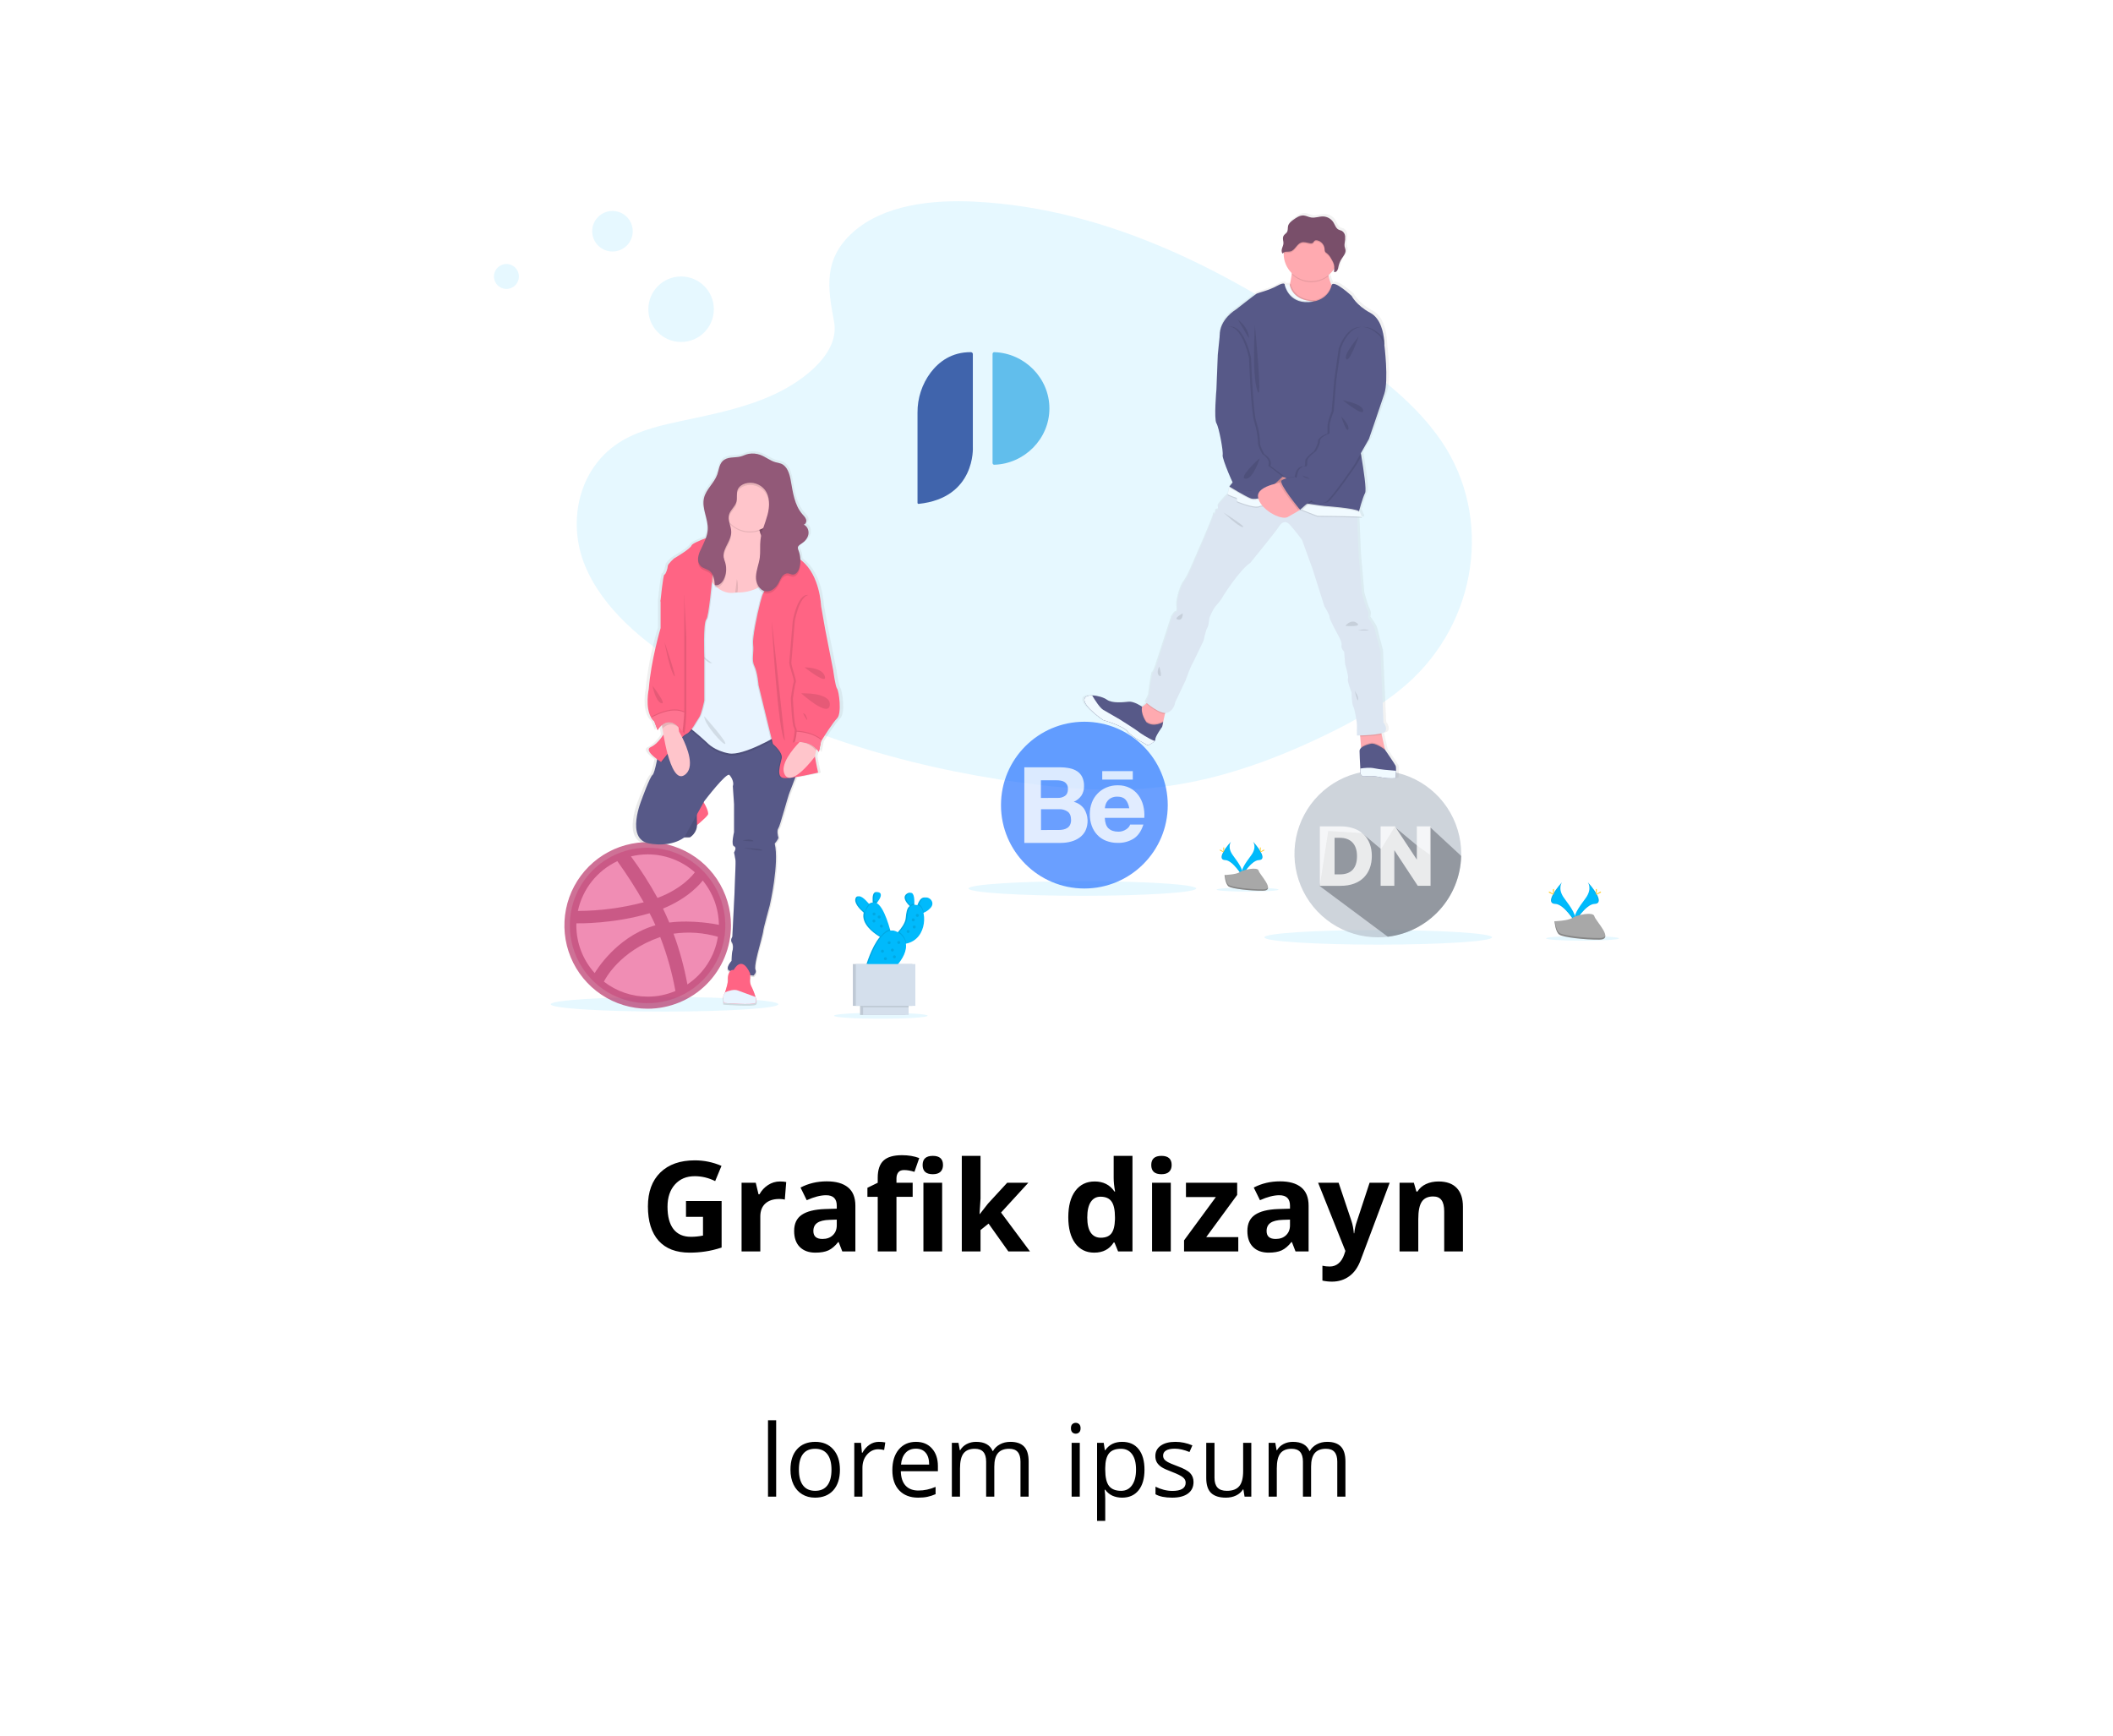 <svg width="336" height="276" viewBox="0 0 336 276" fill="none" xmlns="http://www.w3.org/2000/svg">
<g filter="url(#filter0_d_13_1503)">
<rect x="8" width="320" height="260" rx="5" fill="white"/>
<g clip-path="url(#clip0_13_1503)">
<path opacity="0.1" d="M135.665 28.904C140.496 24.605 148.077 23.724 154.976 24.066C176.649 25.142 196.213 35.606 213.135 47.443C219.262 51.726 225.294 56.344 229.27 62.245C237.371 74.255 234.964 90.896 223.708 100.789C219.878 104.157 215.235 106.741 210.468 109.024C201.993 113.093 192.849 116.359 183.231 117.291C176.372 117.952 169.428 117.415 162.609 116.491C143.558 113.903 124.857 108.189 109.183 98.423C102.309 94.134 95.828 88.806 92.994 81.868C90.16 74.931 91.974 66.144 98.994 62.038C101.897 60.34 105.369 59.573 108.767 58.854C113.77 57.794 118.852 56.749 123.367 54.595C128.03 52.37 133.55 48.064 132.626 43.139C131.637 37.845 130.842 33.203 135.665 28.904Z" fill="#00BAFC"/>
<path opacity="0.1" d="M219.152 142.215C229.147 142.215 237.249 141.695 237.249 141.054C237.249 140.413 229.147 139.894 219.152 139.894C209.157 139.894 201.054 140.413 201.054 141.054C201.054 141.695 209.157 142.215 219.152 142.215Z" fill="#00BAFC"/>
<path opacity="0.1" d="M172.113 134.448C182.108 134.448 190.21 133.928 190.21 133.287C190.21 132.646 182.108 132.126 172.113 132.126C162.118 132.126 154.015 132.646 154.015 133.287C154.015 133.928 162.118 134.448 172.113 134.448Z" fill="#00BAFC"/>
<path opacity="0.1" d="M105.672 152.859C115.667 152.859 123.769 152.34 123.769 151.699C123.769 151.058 115.667 150.538 105.672 150.538C95.677 150.538 87.574 151.058 87.574 151.699C87.574 152.34 95.677 152.859 105.672 152.859Z" fill="#00BAFC"/>
<path opacity="0.1" d="M140.061 154C144.174 154 147.508 153.786 147.508 153.522C147.508 153.258 144.174 153.044 140.061 153.044C135.948 153.044 132.615 153.258 132.615 153.522C132.615 153.786 135.948 154 140.061 154Z" fill="#00BAFC"/>
<path opacity="0.1" d="M251.65 141.592C254.855 141.592 257.453 141.425 257.453 141.22C257.453 141.014 254.855 140.848 251.65 140.848C248.445 140.848 245.846 141.014 245.846 141.22C245.846 141.425 248.445 141.592 251.65 141.592Z" fill="#00BAFC"/>
<path opacity="0.1" d="M198.387 133.783C201.105 133.783 203.308 133.642 203.308 133.467C203.308 133.293 201.105 133.151 198.387 133.151C195.67 133.151 193.467 133.293 193.467 133.467C193.467 133.642 195.67 133.783 198.387 133.783Z" fill="#00BAFC"/>
<path d="M252.485 132.292C252.485 132.292 253.262 133.309 252.127 134.843C250.993 136.377 250.054 137.672 250.433 138.627C250.433 138.627 252.147 135.779 253.541 135.739C254.935 135.699 254.021 134.006 252.485 132.292Z" fill="#00BAFC"/>
<path opacity="0.1" d="M252.485 132.292C252.554 132.39 252.61 132.497 252.65 132.611C254.011 134.21 254.735 135.701 253.427 135.739C252.208 135.774 250.747 137.953 250.396 138.503C250.408 138.545 250.421 138.587 250.438 138.627C250.438 138.627 252.152 135.779 253.546 135.739C254.94 135.699 254.02 134.006 252.485 132.292Z" fill="black"/>
<path d="M253.931 133.586C253.931 133.945 253.892 134.234 253.842 134.234C253.792 134.234 253.753 133.945 253.753 133.586C253.753 133.228 253.802 133.398 253.852 133.398C253.901 133.398 253.931 133.229 253.931 133.586Z" fill="#FFD037"/>
<path d="M254.427 134.015C254.113 134.18 253.84 134.289 253.816 134.246C253.791 134.203 254.027 134.028 254.341 133.856C254.655 133.684 254.531 133.809 254.555 133.856C254.578 133.902 254.741 133.843 254.427 134.015Z" fill="#FFD037"/>
<path d="M248.383 132.292C248.383 132.292 247.606 133.309 248.741 134.843C249.877 136.377 250.813 137.672 250.434 138.627C250.434 138.627 248.722 135.779 247.326 135.739C245.931 135.699 246.848 134.006 248.383 132.292Z" fill="#00BAFC"/>
<path opacity="0.1" d="M248.383 132.292C248.312 132.39 248.257 132.497 248.217 132.611C246.857 134.21 246.131 135.701 247.439 135.739C248.657 135.774 250.12 137.953 250.469 138.503C250.458 138.545 250.444 138.587 250.428 138.627C250.428 138.627 248.715 135.779 247.32 135.739C245.924 135.699 246.848 134.006 248.383 132.292Z" fill="black"/>
<path d="M246.938 133.586C246.938 133.945 246.977 134.234 247.027 134.234C247.076 134.234 247.118 133.945 247.118 133.586C247.118 133.228 247.067 133.398 247.017 133.398C246.967 133.398 246.938 133.229 246.938 133.586Z" fill="#FFD037"/>
<path d="M246.442 134.015C246.756 134.18 247.03 134.289 247.053 134.246C247.077 134.203 246.842 134.028 246.528 133.856C246.213 133.684 246.337 133.809 246.314 133.856C246.291 133.902 246.127 133.843 246.442 134.015Z" fill="#FFD037"/>
<path d="M247.194 138.495C247.194 138.495 249.366 138.429 250.021 137.963C250.676 137.496 253.362 136.939 253.526 137.687C253.69 138.434 256.79 141.405 254.338 141.425C251.886 141.445 248.639 141.043 247.984 140.646C247.329 140.249 247.194 138.495 247.194 138.495Z" fill="#A8A8A8"/>
<path opacity="0.2" d="M254.373 141.165C251.921 141.185 248.674 140.783 248.021 140.385C247.525 140.082 247.324 138.994 247.258 138.492H247.186C247.186 138.492 247.323 140.244 247.976 140.641C248.629 141.038 251.876 141.44 254.33 141.42C255.037 141.42 255.282 141.163 255.269 140.79C255.169 141.02 254.9 141.16 254.373 141.165Z" fill="black"/>
<path d="M199.26 125.834C199.26 125.834 199.922 126.702 198.953 128.015C197.984 129.327 197.181 130.435 197.505 131.253C197.505 131.253 198.969 128.816 200.163 128.773C201.357 128.73 200.57 127.299 199.26 125.834Z" fill="#00BAFC"/>
<path opacity="0.1" d="M199.26 125.834C199.318 125.918 199.364 126.01 199.396 126.107C200.553 127.474 201.18 128.752 200.057 128.782C199.016 128.811 197.764 130.676 197.465 131.148C197.475 131.184 197.487 131.219 197.501 131.253C197.501 131.253 198.966 128.816 200.16 128.773C201.354 128.73 200.57 127.299 199.26 125.834Z" fill="black"/>
<path d="M200.495 126.942C200.495 127.247 200.461 127.495 200.419 127.495C200.378 127.495 200.342 127.247 200.342 126.942C200.342 126.636 200.385 126.776 200.428 126.776C200.471 126.776 200.495 126.636 200.495 126.942Z" fill="#FFD037"/>
<path d="M200.92 127.307C200.651 127.452 200.424 127.542 200.396 127.504C200.368 127.466 200.578 127.319 200.846 127.173C201.114 127.028 201.011 127.133 201.03 127.173C201.048 127.213 201.188 127.16 200.92 127.307Z" fill="#FFD037"/>
<path d="M195.749 125.834C195.749 125.834 195.087 126.702 196.055 128.015C197.022 129.327 197.829 130.435 197.505 131.253C197.505 131.253 196.038 128.816 194.844 128.773C193.651 128.73 194.436 127.299 195.749 125.834Z" fill="#00BAFC"/>
<path opacity="0.1" d="M195.749 125.834C195.69 125.918 195.644 126.01 195.611 126.107C194.454 127.474 193.828 128.752 194.95 128.782C195.993 128.811 197.243 130.676 197.543 131.148C197.533 131.182 197.521 131.219 197.508 131.253C197.508 131.253 196.041 128.816 194.848 128.773C193.654 128.73 194.436 127.299 195.749 125.834Z" fill="black"/>
<path d="M194.512 126.942C194.512 127.247 194.547 127.495 194.59 127.495C194.633 127.495 194.666 127.247 194.666 126.942C194.666 126.636 194.623 126.776 194.58 126.776C194.537 126.776 194.512 126.636 194.512 126.942Z" fill="#FFD037"/>
<path d="M194.089 127.307C194.357 127.452 194.585 127.542 194.611 127.504C194.638 127.466 194.431 127.319 194.161 127.173C193.892 127.028 193.996 127.133 193.978 127.173C193.96 127.213 193.819 127.16 194.089 127.307Z" fill="#FFD037"/>
<path d="M194.724 131.141C194.724 131.141 196.582 131.083 197.143 130.685C197.703 130.286 200.003 129.808 200.142 130.448C200.281 131.088 202.934 133.631 200.836 133.647C198.738 133.664 195.96 133.317 195.402 132.986C194.843 132.655 194.724 131.141 194.724 131.141Z" fill="#A8A8A8"/>
<path opacity="0.2" d="M200.874 133.424C198.774 133.442 195.997 133.094 195.438 132.763C195.013 132.503 194.843 131.573 194.787 131.143H194.724C194.724 131.143 194.841 132.641 195.402 132.981C195.962 133.322 198.738 133.666 200.836 133.643C201.441 133.643 201.651 133.423 201.64 133.104C201.562 133.309 201.324 133.421 200.874 133.424Z" fill="black"/>
<g opacity="0.8">
<path opacity="0.8" d="M102.978 126.799C105.423 126.8 107.813 127.526 109.846 128.885C111.878 130.244 113.462 132.175 114.397 134.434C115.332 136.693 115.577 139.179 115.099 141.577C114.622 143.975 113.444 146.177 111.715 147.906C109.986 149.635 107.784 150.812 105.386 151.289C102.988 151.766 100.502 151.521 98.243 150.586C95.984 149.651 94.053 148.066 92.695 146.034C91.336 144.001 90.611 141.611 90.61 139.166C90.609 137.542 90.928 135.933 91.549 134.432C92.17 132.931 93.082 131.567 94.23 130.419C95.379 129.27 96.743 128.359 98.244 127.738C99.745 127.117 101.354 126.798 102.978 126.799Z" fill="#E74D89"/>
<path opacity="0.8" d="M102.978 152.406C100.36 152.403 97.801 151.624 95.625 150.167C93.448 148.71 91.753 146.641 90.753 144.221C89.753 141.801 89.492 139.138 90.004 136.57C90.517 134.002 91.779 131.643 93.631 129.792C95.484 127.941 97.843 126.681 100.412 126.171C102.98 125.66 105.643 125.923 108.062 126.925C110.481 127.927 112.549 129.624 114.005 131.801C115.46 133.978 116.237 136.538 116.238 139.156C116.235 142.671 114.837 146.041 112.351 148.526C109.864 151.01 106.493 152.406 102.978 152.406ZM114.157 140.97C111.868 140.303 109.462 140.133 107.102 140.474C108.069 143.095 108.806 145.794 109.306 148.542C110.592 147.682 111.686 146.565 112.521 145.262C113.355 143.959 113.912 142.498 114.157 140.97ZM107.403 149.587C106.871 146.659 106.062 143.788 104.989 141.011C104.966 141.022 104.941 141.029 104.916 141.031C98.524 143.258 96.234 147.683 96.028 148.096C98.012 149.642 100.456 150.481 102.972 150.478C104.492 150.489 105.998 150.186 107.396 149.587H107.403ZM94.568 146.739C94.826 146.304 97.934 141.167 103.777 139.27C103.921 139.219 104.076 139.178 104.222 139.137C103.942 138.493 103.632 137.852 103.299 137.22C97.645 138.908 92.154 138.836 91.656 138.826C91.656 138.94 91.647 139.054 91.647 139.166C91.65 141.965 92.691 144.663 94.568 146.739ZM91.894 136.857C95.428 136.841 98.945 136.378 102.362 135.479C101.081 133.227 99.68 131.045 98.166 128.942C96.581 129.688 95.189 130.791 94.102 132.164C93.014 133.537 92.258 135.143 91.894 136.857ZM100.327 128.177C101.88 130.286 103.292 132.495 104.554 134.79C108.583 133.279 110.281 130.999 110.49 130.71C108.42 128.871 105.747 127.857 102.978 127.861C102.085 127.867 101.195 127.975 100.327 128.183V128.177ZM111.743 132.019C111.505 132.341 109.608 134.775 105.424 136.483C105.682 137.022 105.941 137.571 106.179 138.12C106.262 138.317 106.345 138.513 106.429 138.7C110.199 138.222 113.938 138.989 114.312 139.062C114.284 136.49 113.378 134.004 111.743 132.017V132.019Z" fill="#B2215A"/>
</g>
<path d="M133.64 101.426C133.34 101.05 133 98.469 133 98.469L131.677 91.892L130.993 88.103C130.993 88.103 130.827 83.317 127.831 80.942L127.598 80.759C127.598 80.716 127.598 80.675 127.598 80.632C127.571 80.169 127.47 79.715 127.299 79.284C127.227 79.145 127.19 78.99 127.192 78.833C127.199 78.771 127.22 78.711 127.251 78.658C127.391 78.465 127.576 78.31 127.79 78.204C128.334 77.874 128.797 77.353 128.923 76.736C128.922 76.723 128.922 76.709 128.923 76.695C128.923 76.669 128.923 76.641 128.934 76.612C128.946 76.584 128.934 76.583 128.934 76.566C128.936 76.537 128.936 76.509 128.934 76.48V76.444C128.934 76.411 128.934 76.376 128.934 76.341C128.933 76.334 128.933 76.327 128.934 76.32C128.934 76.282 128.926 76.242 128.919 76.204V76.196C128.889 75.972 128.803 75.76 128.669 75.578C128.535 75.396 128.357 75.252 128.152 75.157C128.227 75.14 128.296 75.105 128.355 75.056C128.414 75.007 128.46 74.945 128.491 74.875C128.511 74.834 128.528 74.791 128.539 74.747C128.55 74.706 128.558 74.664 128.561 74.622C128.561 74.622 128.561 74.609 128.561 74.602C128.563 74.566 128.563 74.529 128.561 74.493C128.561 74.481 128.561 74.47 128.561 74.458C128.556 74.422 128.548 74.386 128.537 74.351C128.538 74.341 128.538 74.332 128.537 74.323L128.527 74.299C128.417 73.982 128.154 73.737 127.927 73.483C126.621 72.019 126.368 69.961 126.013 68.053C125.816 66.995 125.444 65.79 124.419 65.388C124.129 65.296 123.834 65.221 123.536 65.163C122.627 64.922 121.883 64.287 120.993 63.976C120.393 63.77 119.75 63.716 119.123 63.819C118.646 63.898 118.245 64.133 117.784 64.244C116.792 64.487 115.588 64.216 114.808 65.018C114.261 65.575 114.218 66.424 113.948 67.15C113.439 68.498 112.116 69.478 111.774 70.879C111.554 71.781 111.783 72.697 112.022 73.605C112.203 74.215 112.325 74.84 112.386 75.473C112.395 75.633 112.395 75.793 112.386 75.953C112.351 76.419 112.245 76.877 112.073 77.312C110.956 77.725 109.8 78.213 109.714 78.487C109.549 79.028 106.851 80.569 106.851 80.569C106.851 80.569 105.826 81.443 105.826 81.776C105.826 82.108 105.485 83.15 105.27 83.15C105.055 83.15 104.63 87.354 104.63 87.354V91.725C104.63 91.725 103.051 96.887 102.688 101.467C102.688 101.467 102.049 104.392 103.091 106.07C103.227 106.298 103.401 106.5 103.605 106.67L104.137 108.06C104.325 107.748 104.563 107.468 104.842 107.234C104.868 107.407 104.898 107.611 104.934 107.837C104.979 108.122 105.032 108.444 105.1 108.79C104.769 109.307 103.971 110.39 103.012 110.795C102.125 111.169 103.279 112.157 104.076 112.734C103.865 113.788 103.559 115.081 103.311 115.249C102.883 115.54 101.517 119.204 101.517 119.204C101.517 119.204 98.827 125.487 102.692 126.198C106.558 126.908 108.529 125.24 108.529 125.24H109.455C109.455 125.24 110.581 124.605 110.612 123.293C111.242 122.773 112.209 121.95 112.406 121.618C112.603 121.285 112.06 120.204 111.716 119.614L111.807 119.449C111.807 119.449 115.483 114.745 115.952 115.244C116.422 115.743 116.721 116.534 116.508 117.035L116.709 119.917V124.412C116.709 124.412 116.182 126.452 116.709 126.66C117.237 126.869 116.709 127.652 116.709 127.652C116.709 127.652 116.906 128.568 116.943 128.859C116.961 129.234 116.961 129.609 116.943 129.984L116.766 134.481L116.423 141.14C116.423 141.14 116.04 141.683 116.339 142.056C116.638 142.43 116.504 143.306 116.423 143.472C116.342 143.637 116.296 145.012 116.296 145.012C116.296 145.012 115.056 146.302 116.04 146.636L116.078 146.648C115.671 147.025 115.666 147.873 115.698 148.136C115.729 148.398 115.436 149.458 115.216 150.058C115.173 150.211 115.104 150.356 115.015 150.487C114.864 150.592 115.015 151.758 115.015 151.758C115.015 151.758 119.819 152.153 120.226 151.758C120.391 151.604 120.35 151.231 120.234 150.799C120.05 150.173 119.804 149.567 119.5 148.989C119.221 148.47 119.351 147.803 119.351 147.803V147.307C119.674 147.359 119.884 147.388 119.884 147.388C119.884 147.388 120.482 146.892 120.226 146.431C119.97 145.97 120.696 143.394 120.696 143.394C120.696 143.394 121.507 140.479 121.507 140.188C121.507 139.897 122.575 136.109 122.575 136.109C122.575 136.109 124.156 129.407 123.387 126.242C123.387 126.242 124.07 125.452 123.984 125.25C123.898 125.048 123.7 124.167 123.992 123.794C124.285 123.42 125.523 118.756 125.866 117.966C126.023 117.6 126.416 116.592 126.793 115.608C128.494 115.353 130.521 114.884 130.521 114.884C130.521 114.884 130.219 113.596 129.994 112.28L130.179 111.375L130.245 111.063C130.398 111.213 130.534 111.379 130.65 111.559L130.991 109.894C130.991 109.894 131.029 109.836 131.093 109.729C131.492 109.105 132.944 106.865 133.64 106.186C134.451 105.38 133.94 101.799 133.64 101.426Z" fill="url(#paint0_linear_13_1503)"/>
<path d="M123.275 73.572H118.563V78.863H123.275V73.572Z" fill="#925978"/>
<path opacity="0.1" d="M123.275 73.572H118.563V78.863H123.275V73.572Z" fill="black"/>
<path d="M111.658 119.163C111.658 119.163 112.857 121.064 112.568 121.56C112.278 122.056 110.298 123.668 110.298 123.668L109.713 119.7L111.658 119.163Z" fill="#FF6484"/>
<path d="M107.938 125.28L108.813 125.156H109.709C109.709 125.156 110.9 124.471 110.832 123.048C110.764 121.624 110.832 120.237 110.832 120.237L107.938 125.28Z" fill="#575988"/>
<path opacity="0.1" d="M107.938 125.28L108.813 125.156H109.709C109.709 125.156 110.9 124.471 110.832 123.048C110.764 121.624 110.832 120.237 110.832 120.237L107.938 125.28Z" fill="black"/>
<path d="M109.709 105.895L104.749 111.351C104.749 111.351 104.171 114.947 103.757 115.236C103.344 115.525 102.031 119.163 102.031 119.163C102.031 119.163 99.43 125.404 103.169 126.107C106.907 126.809 108.81 125.156 108.81 125.156L111.984 119.411C111.984 119.411 115.541 114.74 115.995 115.236C116.45 115.732 116.739 116.517 116.533 117.013L116.726 119.865V124.329C116.726 124.329 116.217 126.355 116.726 126.561C117.235 126.768 116.726 127.553 116.726 127.553C116.726 127.553 116.918 128.463 116.952 128.752C116.987 129.041 116.952 129.868 116.952 129.868L116.787 134.332L116.456 140.945C116.456 140.945 116.084 141.483 116.374 141.855C116.663 142.227 116.539 143.095 116.456 143.26C116.374 143.425 116.332 144.789 116.332 144.789C116.332 144.789 115.134 146.071 116.084 146.401C117.035 146.732 119.804 147.145 119.804 147.145C119.804 147.145 120.383 146.649 120.135 146.195C119.887 145.74 120.59 143.177 120.59 143.177C120.59 143.177 121.375 140.284 121.375 139.995C121.375 139.705 122.408 135.944 122.408 135.944C122.408 135.944 123.938 129.289 123.194 126.148C123.194 126.148 123.855 125.363 123.772 125.156C123.69 124.949 123.496 124.081 123.772 123.709C124.049 123.337 125.26 118.708 125.591 117.923C125.922 117.137 127.327 113.335 127.327 113.335V106.308L109.709 105.895Z" fill="#575988"/>
<path d="M124.516 80.971L121.663 86.362L120.911 87.781L120.796 87.997L113.439 88.287C113.439 88.287 113.229 87.822 112.932 87.101C112.417 85.853 111.64 83.832 111.248 82.128C111.152 81.72 111.08 81.306 111.034 80.89C110.924 79.858 111.09 79.122 111.751 79.059C111.918 79.044 112.087 79.062 112.247 79.111C112.707 79.246 113.188 79.293 113.666 79.248C115.412 79.036 115.922 77.193 116.008 75.46C116.008 75.338 116.02 75.215 116.022 75.095C116.022 74.719 116.022 74.356 115.997 74.022C115.964 73.455 115.899 72.891 115.802 72.332C116.239 72.118 116.696 71.949 117.167 71.828C118.563 71.471 120.529 71.481 120.555 74.357C120.552 74.995 120.615 75.631 120.744 76.255C120.818 76.611 120.937 76.956 121.099 77.282C121.583 78.213 122.256 78.314 122.572 78.302C122.631 78.302 122.689 78.296 122.746 78.284L124.516 80.971Z" fill="#FFC5CB"/>
<path opacity="0.1" d="M117.172 84.092C117.274 84.385 117.326 84.693 117.326 85.003C117.357 85.33 117.35 85.659 117.303 85.984C117.256 86.312 117.093 86.613 116.843 86.832" fill="black"/>
<path opacity="0.1" d="M119.254 76.675C121.697 76.675 123.677 74.695 123.677 72.253C123.677 69.81 121.697 67.83 119.254 67.83C116.811 67.83 114.831 69.81 114.831 72.253C114.831 74.695 116.811 76.675 119.254 76.675Z" fill="black"/>
<path d="M123.675 72.087C123.675 72.976 123.408 73.844 122.907 74.579C122.407 75.313 121.696 75.88 120.869 76.204C120.042 76.529 119.136 76.597 118.269 76.399C117.403 76.201 116.616 75.746 116.012 75.095C115.973 75.055 115.937 75.014 115.903 74.971C115.437 74.43 115.109 73.785 114.947 73.091C114.785 72.396 114.793 71.673 114.971 70.982C115.149 70.291 115.492 69.654 115.969 69.124C116.447 68.595 117.046 68.189 117.714 67.94C118.383 67.692 119.102 67.61 119.809 67.7C120.517 67.789 121.192 68.049 121.778 68.456C122.363 68.864 122.841 69.407 123.171 70.039C123.501 70.671 123.674 71.374 123.673 72.087H123.675Z" fill="#FFC5CB"/>
<path opacity="0.1" d="M112.155 83.12C112.155 83.12 113.725 87.212 117.032 86.551C117.032 86.551 120.37 86.812 122.281 84.36C124.192 81.908 124.307 98.413 124.307 98.413L123.563 109.367C123.563 109.367 118.234 112.549 115.919 112.136C113.605 111.723 112.489 110.483 112.489 110.483C112.489 110.483 110.05 108.209 109.389 107.92C108.727 107.631 109.678 93.536 109.678 93.536L110.463 88.245L112.155 83.12Z" fill="black"/>
<path d="M112.155 82.789C112.155 82.789 113.725 86.881 117.032 86.22C117.032 86.22 120.37 86.481 122.281 84.029C124.192 81.577 124.307 98.083 124.307 98.083L123.563 109.036C123.563 109.036 118.234 112.219 115.919 111.805C113.605 111.392 112.489 110.152 112.489 110.152C112.489 110.152 110.05 107.879 109.389 107.589C108.727 107.3 109.678 93.205 109.678 93.205L110.463 87.915L112.155 82.789Z" fill="#E8F4FF"/>
<path opacity="0.1" d="M111.989 105.895C111.989 105.895 115.544 109.863 115.337 110.276C115.131 110.689 111.907 107.093 111.989 105.895Z" fill="black"/>
<path opacity="0.1" d="M111.377 96.028C111.377 96.028 112.513 97.615 113.224 97.449L111.377 96.028Z" fill="black"/>
<path opacity="0.1" d="M113.833 79.111C113.833 79.111 113.833 79.159 113.821 79.248C113.783 79.755 113.641 81.596 113.449 83.646C113.342 84.803 113.219 86.017 113.094 87.101C112.889 88.865 112.67 90.277 112.485 90.477C111.948 91.056 112.155 96.512 112.155 96.512V103.415C112.155 103.415 111.702 105.605 111.328 106.101C110.954 106.597 110.042 108.457 109.311 108.705C109.054 108.846 108.823 109.03 108.628 109.249C107.967 109.911 107.031 111.013 106.313 111.883C105.721 112.609 105.283 113.169 105.283 113.169C105.283 113.169 102.39 111.351 103.63 110.813C104.557 110.411 105.325 109.337 105.65 108.829C105.761 108.664 105.816 108.547 105.816 108.547C105.874 108.161 105.962 107.781 106.079 107.409C106.184 107.058 106.338 106.724 106.537 106.417C106.688 106.161 106.934 105.975 107.221 105.9C108.296 105.693 108.833 95.484 108.833 95.484L105.526 88.268L105.196 87.547C105.196 87.547 105.609 83.373 105.816 83.373C106.022 83.373 106.353 82.34 106.353 82.009C106.353 81.678 107.345 80.81 107.345 80.81C107.345 80.81 109.967 79.276 110.133 78.739C110.22 78.456 111.422 77.945 112.541 77.525C113.547 77.148 114.484 76.844 114.484 76.844C115.031 77.677 113.833 79.111 113.833 79.111Z" fill="black"/>
<path d="M113.667 79.111C113.667 79.111 113.667 79.159 113.656 79.248C113.618 79.755 113.476 81.596 113.284 83.646C113.176 84.803 113.054 86.017 112.928 87.101C112.723 88.865 112.505 90.277 112.32 90.477C111.783 91.056 111.989 96.512 111.989 96.512V103.415C111.989 103.415 111.536 105.605 111.163 106.101C110.789 106.597 109.876 108.457 109.145 108.705C108.888 108.846 108.657 109.03 108.463 109.249C107.801 109.911 106.866 111.013 106.148 111.883C105.556 112.609 105.118 113.169 105.118 113.169C105.118 113.169 102.225 111.351 103.465 110.813C104.392 110.411 105.159 109.337 105.485 108.829C105.596 108.664 105.65 108.547 105.65 108.547C105.709 108.161 105.797 107.781 105.913 107.409C106.018 107.058 106.172 106.724 106.371 106.417C106.522 106.161 106.768 105.975 107.056 105.9C108.13 105.693 108.668 95.484 108.668 95.484L105.361 88.268L105.03 87.547C105.03 87.547 105.444 83.373 105.65 83.373C105.857 83.373 106.188 82.34 106.188 82.009C106.188 81.678 107.18 80.81 107.18 80.81C107.18 80.81 109.802 79.276 109.967 78.739C110.055 78.456 111.257 77.945 112.376 77.525C113.381 77.148 114.319 76.844 114.319 76.844C114.866 77.677 113.667 79.111 113.667 79.111Z" fill="#FF6484"/>
<path opacity="0.1" d="M130.108 88.607L126.539 92.792C126.539 92.792 129.639 108.871 129.267 109.615C129.238 109.676 129.22 109.742 129.212 109.81C129.174 110.195 129.181 110.583 129.234 110.967C129.276 111.372 129.343 111.822 129.417 112.27C129.635 113.576 129.928 114.856 129.928 114.856C129.928 114.856 125.753 115.848 124.472 115.724C123.191 115.6 123.935 113.533 124.141 112.582C124.348 111.632 122.736 110.301 122.736 110.301L120.463 100.968C120.463 100.968 120.297 98.901 119.801 97.909C119.305 96.917 119.76 95.842 119.595 94.437C119.477 93.435 120.198 89.854 120.742 87.772C120.949 86.981 121.131 86.407 121.238 86.273C121.243 86.266 121.248 86.259 121.255 86.253C121.585 85.964 121.255 84.269 121.255 84.269C121.255 84.269 122.04 79.805 121.957 79.433C121.911 79.221 122.17 78.702 122.404 78.294C122.58 77.985 122.743 77.738 122.743 77.738C122.743 77.738 124.341 78.752 127.083 80.967L127.331 81.169C130.224 83.525 130.389 88.278 130.389 88.278L130.108 88.607Z" fill="black"/>
<path d="M130.273 88.607L126.704 92.792C126.704 92.792 129.804 108.871 129.432 109.615C129.404 109.676 129.385 109.742 129.377 109.81C129.339 110.195 129.346 110.583 129.399 110.967C129.442 111.372 129.508 111.822 129.582 112.27C129.801 113.576 130.093 114.856 130.093 114.856C130.093 114.856 125.919 115.848 124.637 115.724C123.356 115.6 124.1 113.533 124.307 112.582C124.513 111.632 122.901 110.301 122.901 110.301L120.628 100.968C120.628 100.968 120.463 98.901 119.967 97.909C119.471 96.917 119.925 95.842 119.76 94.437C119.642 93.435 120.363 89.854 120.907 87.772C121.114 86.981 121.296 86.407 121.403 86.273C121.408 86.266 121.414 86.259 121.42 86.253C121.75 85.964 121.42 84.269 121.42 84.269C121.42 84.269 122.205 79.805 122.122 79.433C122.076 79.221 122.336 78.702 122.569 78.294C122.746 77.985 122.908 77.738 122.908 77.738C122.908 77.738 124.507 78.752 127.248 80.967L127.496 81.169C130.389 83.525 130.554 88.278 130.554 88.278L130.273 88.607Z" fill="#FF6484"/>
<path opacity="0.1" d="M122.736 90.849C122.695 91.18 123.728 108.747 124.803 109.78L122.736 90.849Z" fill="black"/>
<path d="M108.8 115.277C107.643 116.005 106.76 114.09 106.155 111.883C105.872 110.846 105.659 109.745 105.493 108.823C105.432 108.479 105.381 108.161 105.338 107.877C105.224 107.14 105.172 106.657 105.172 106.657L106.389 106.412L107.735 106.143L107.9 107.662L107.978 108.351C107.978 108.351 108.19 108.702 108.474 109.249C109.273 110.85 110.628 114.138 108.8 115.277Z" fill="#FFC5CB"/>
<path d="M130.052 109.954L129.763 111.38L129.582 112.278L129.572 112.323C129.572 112.323 125.96 117.22 124.803 115.195C123.918 113.647 126.076 111.109 127.14 110C127.471 109.656 127.696 109.449 127.696 109.449L129.377 109.81L130.052 109.954Z" fill="#FFC5CB"/>
<path d="M120.132 151.485C119.738 151.877 115.089 151.485 115.089 151.485C115.089 151.485 114.944 150.328 115.089 150.224C115.177 150.093 115.243 149.949 115.284 149.797C115.498 149.194 115.78 148.144 115.751 147.889C115.709 147.539 115.731 146.133 116.68 146.236C116.68 146.236 117.92 143.715 119.285 146.815V147.559C119.217 147.957 119.267 148.366 119.429 148.736C119.723 149.311 119.962 149.912 120.14 150.533C120.253 150.961 120.286 151.33 120.132 151.485Z" fill="#FF6484"/>
<path d="M120.132 151.485C119.738 151.877 115.089 151.485 115.089 151.485C115.089 151.485 114.944 150.328 115.089 150.224C115.177 150.093 115.243 149.949 115.284 149.797C115.899 149.534 116.736 149.28 117.321 149.501C118.06 149.782 119.424 150.275 120.132 150.533C120.253 150.961 120.286 151.33 120.132 151.485Z" fill="#E8F4FF"/>
<path opacity="0.1" d="M115.998 75.46C116.116 75.933 116.278 76.411 116.284 76.894C116.294 77.555 116.008 78.193 115.704 78.788C115.357 79.469 114.965 80.2 115.081 80.956C115.143 81.242 115.226 81.524 115.327 81.799C115.584 82.686 115.5 83.636 115.092 84.464C114.821 85.011 114.266 85.54 113.672 85.364C113.628 84.78 113.555 84.143 113.279 83.646C113.17 83.444 113.019 83.267 112.837 83.126C112.407 82.796 111.814 82.726 111.424 82.353C111.354 82.286 111.292 82.21 111.24 82.128C111.05 81.807 110.969 81.434 111.009 81.063C111.009 81.007 111.02 80.951 111.03 80.898C111.11 80.496 111.245 80.106 111.43 79.74C111.533 79.519 111.64 79.297 111.748 79.079C111.996 78.585 112.205 78.072 112.373 77.545C113.378 77.168 114.315 76.864 114.315 76.864C114.866 77.69 113.667 79.13 113.667 79.13C113.667 79.13 113.667 79.178 113.656 79.268C115.402 79.036 115.919 77.193 115.998 75.46Z" fill="black"/>
<path opacity="0.1" d="M118.475 69.24C117.992 69.394 117.531 69.701 117.318 70.164C117.09 70.677 117.207 71.269 117.153 71.828C117.14 71.95 117.117 72.071 117.083 72.19C116.878 72.876 116.235 73.36 115.982 74.022C115.964 74.071 115.947 74.121 115.932 74.174C115.866 74.434 115.854 74.705 115.898 74.971C115.307 74.283 114.942 73.429 114.852 72.527C114.763 71.624 114.953 70.716 115.398 69.925C115.842 69.135 116.519 68.5 117.337 68.107C118.154 67.715 119.073 67.583 119.968 67.73C120.863 67.878 121.691 68.297 122.339 68.931C122.988 69.565 123.426 70.383 123.593 71.274C123.761 72.166 123.65 73.087 123.276 73.913C122.902 74.74 122.283 75.431 121.502 75.893C121.689 75.336 121.886 74.781 122.038 74.212C122.395 72.874 122.456 71.328 121.615 70.229C121.249 69.77 120.755 69.431 120.196 69.255C119.637 69.079 119.037 69.074 118.475 69.24Z" fill="black"/>
<path opacity="0.1" d="M127.112 82.627C126.967 83.155 126.596 83.733 126.051 83.709C125.791 83.697 125.555 83.543 125.295 83.518C124.927 83.485 124.578 83.723 124.356 84.014C124.155 84.327 123.98 84.655 123.834 84.996C123.427 85.787 122.63 86.498 121.75 86.374L121.66 86.357C121.569 86.339 121.481 86.312 121.397 86.276C120.608 85.945 120.181 84.93 120.21 84.033C120.243 83.009 120.671 82.04 120.811 81.025C120.942 80.089 120.823 79.135 120.924 78.196C120.958 77.886 121.013 77.579 121.089 77.277C121.574 78.208 122.246 78.309 122.562 78.297C122.739 77.988 122.901 77.742 122.901 77.742C122.901 77.742 124.5 78.755 127.241 80.971C127.303 81.526 127.26 82.088 127.112 82.627Z" fill="black"/>
<path d="M120.879 64.326C121.737 64.636 122.46 65.266 123.339 65.505C123.628 65.562 123.914 65.636 124.194 65.727C125.186 66.125 125.547 67.322 125.737 68.372C126.079 70.267 126.325 72.31 127.588 73.764C127.813 74.022 128.074 74.27 128.179 74.59C128.283 74.911 128.142 75.354 127.807 75.425C128.382 75.668 128.665 76.379 128.544 76.993C128.423 77.606 127.975 78.112 127.448 78.449C127.202 78.615 126.904 78.78 126.871 79.071C126.869 79.227 126.905 79.381 126.975 79.521C127.316 80.405 127.365 81.374 127.116 82.288C126.97 82.814 126.6 83.394 126.054 83.37C125.795 83.358 125.558 83.204 125.3 83.179C124.93 83.146 124.583 83.385 124.359 83.675C124.158 83.988 123.983 84.316 123.837 84.657C123.432 85.448 122.635 86.159 121.754 86.035C120.74 85.891 120.181 84.712 120.213 83.694C120.244 82.675 120.676 81.701 120.816 80.686C120.945 79.75 120.826 78.796 120.929 77.857C121.078 76.482 121.691 75.204 122.048 73.868C122.405 72.532 122.465 70.984 121.623 69.885C121.258 69.425 120.764 69.085 120.204 68.908C119.645 68.731 119.045 68.726 118.482 68.893C117.997 69.047 117.538 69.354 117.324 69.817C117.047 70.442 117.283 71.186 117.088 71.843C116.868 72.58 116.141 73.086 115.931 73.826C115.686 74.718 116.261 75.624 116.278 76.546C116.288 77.208 116.002 77.846 115.699 78.441C115.35 79.122 114.959 79.853 115.076 80.609C115.138 80.895 115.22 81.177 115.321 81.452C115.583 82.343 115.502 83.3 115.092 84.133C114.821 84.681 114.256 85.21 113.672 85.033C113.608 84.214 113.492 83.292 112.837 82.796C112.406 82.465 111.812 82.396 111.422 82.02C111.262 81.849 111.141 81.644 111.069 81.421C110.996 81.197 110.974 80.961 111.004 80.728C111.066 80.262 111.209 79.811 111.425 79.395C111.9 78.37 112.477 77.348 112.543 76.221C112.642 74.519 111.551 72.843 111.948 71.183C112.279 69.794 113.562 68.82 114.048 67.478C114.307 66.757 114.348 65.912 114.874 65.358C115.635 64.563 116.797 64.832 117.759 64.593C118.206 64.48 118.586 64.249 119.056 64.171C119.667 64.064 120.295 64.118 120.879 64.326Z" fill="#925978"/>
<path opacity="0.1" d="M109.14 99.609C109.14 99.609 109.14 103.329 109.14 104.982C109.14 105.203 109.14 105.433 109.127 105.665C109.071 107.153 108.845 108.702 108.845 108.702C108.58 108.312 108.262 107.962 107.899 107.662C107.107 107.039 106.432 107.118 105.925 107.402C105.705 107.53 105.507 107.69 105.336 107.877C105.222 107.14 105.171 106.657 105.171 106.657L106.388 106.412C106.539 106.156 106.785 105.97 107.072 105.895C108.147 105.688 108.684 95.479 108.684 95.479L105.377 88.263V87.911L106.495 86.134C108.355 84.522 108.81 86.837 108.81 86.837C108.81 86.837 109.14 93.119 109.14 93.285C109.14 93.45 109.14 99.609 109.14 99.609Z" fill="black"/>
<path d="M108.81 99.24C108.81 99.24 108.81 102.96 108.81 104.613C108.81 104.835 108.81 105.065 108.797 105.296C108.74 106.784 108.514 108.333 108.514 108.333C106.199 105.068 104.566 108.102 104.566 108.102L104.05 106.721C103.852 106.552 103.685 106.351 103.554 106.126C102.547 104.459 103.164 101.555 103.164 101.555C103.516 97.008 105.044 91.882 105.044 91.882V87.543L106.164 85.765C108.024 84.153 108.81 86.468 108.81 86.468C108.81 86.468 108.81 92.751 108.81 92.916C108.81 93.081 108.81 99.24 108.81 99.24Z" fill="#FF6484"/>
<path opacity="0.1" d="M108.8 105.131C108.744 106.619 108.517 108.168 108.517 108.168C106.202 104.903 104.569 107.936 104.569 107.936L104.053 106.556C103.856 106.387 103.688 106.185 103.557 105.961C104.635 105.367 107.011 104.273 108.8 105.131Z" fill="black"/>
<path d="M108.8 105.296C108.744 106.784 108.517 108.333 108.517 108.333C106.202 105.068 104.569 108.102 104.569 108.102L104.053 106.721C103.856 106.552 103.688 106.351 103.557 106.126C104.635 105.533 107.011 104.438 108.8 105.296Z" fill="#FF6484"/>
<path opacity="0.1" d="M108.8 105.296C108.744 106.784 108.517 108.333 108.517 108.333C106.202 105.068 104.569 108.102 104.569 108.102L104.053 106.721C103.856 106.552 103.688 106.351 103.557 106.126C104.635 105.533 107.011 104.438 108.8 105.296Z" fill="white"/>
<path opacity="0.1" d="M105.668 94.115C105.668 94.115 106.412 98.207 107.156 99.405C107.9 100.604 105.668 94.115 105.668 94.115Z" fill="black"/>
<path opacity="0.1" d="M103.764 101.059C103.764 101.059 104.218 103.539 105.169 103.828C106.12 104.117 103.764 101.059 103.764 101.059Z" fill="black"/>
<path opacity="0.1" d="M129.377 109.81L130.052 109.954L129.763 111.38C129.653 111.236 129.531 111.1 129.399 110.975C128.786 110.391 127.985 110.045 127.14 110C126.773 109.976 126.404 110 126.043 110.069C126.2 109.508 126.304 108.933 126.353 108.351C126.383 108.133 126.347 107.911 126.249 107.713C125.919 107.259 125.753 103.043 125.753 103.043C125.753 103.043 126.043 100.893 126.208 100.48C126.373 100.067 125.464 97.954 125.505 97.315C125.547 96.677 126.043 91.18 126.043 90.891C126.043 90.601 127.117 84.939 129.349 87.088L130.217 88.287L130.273 88.607L126.704 92.792C126.704 92.792 129.804 108.871 129.432 109.615C129.403 109.676 129.385 109.742 129.377 109.81Z" fill="black"/>
<path d="M133.114 106.225C132.439 106.9 131.036 109.125 130.65 109.744L130.551 109.909L130.22 111.562C130.22 111.562 129.063 109.578 126.376 110.074C126.534 109.513 126.638 108.938 126.687 108.356C126.717 108.138 126.68 107.916 126.583 107.718C126.252 107.264 126.087 103.048 126.087 103.048C126.087 103.048 126.376 100.898 126.542 100.485C126.707 100.072 125.798 97.959 125.839 97.32C125.88 96.682 126.376 91.185 126.376 90.896C126.376 90.606 127.451 84.944 129.683 87.093L130.551 88.292L131.212 92.053L132.494 98.584C132.494 98.584 132.824 101.146 133.114 101.518C133.403 101.89 133.896 105.44 133.114 106.225Z" fill="#FF6484"/>
<path opacity="0.1" d="M130.647 109.578L130.548 109.744L130.217 111.397C130.217 111.397 129.06 109.413 126.373 109.909C126.531 109.347 126.635 108.772 126.684 108.191C127.605 108.249 129.46 108.509 130.647 109.578Z" fill="black"/>
<path d="M130.647 109.744L130.548 109.909L130.217 111.562C130.217 111.562 129.06 109.578 126.373 110.074C126.531 109.513 126.635 108.938 126.684 108.356C127.605 108.414 129.46 108.674 130.647 109.744Z" fill="#FF6484"/>
<path opacity="0.1" d="M130.647 109.744L130.548 109.909L130.217 111.562C130.217 111.562 129.06 109.578 126.373 110.074C126.531 109.513 126.635 108.938 126.684 108.356C127.605 108.414 129.46 108.674 130.647 109.744Z" fill="white"/>
<path opacity="0.1" d="M127.944 98.124C127.944 98.124 130.754 98.089 131.168 99.552C131.581 101.016 127.944 98.124 127.944 98.124Z" fill="black"/>
<path opacity="0.1" d="M127.406 102.257C127.406 102.257 132.16 102.051 131.953 104.117C131.746 106.184 127.406 102.257 127.406 102.257Z" fill="black"/>
<path opacity="0.1" d="M127.696 105.44C127.696 105.44 128.068 105.357 128.316 106.225C128.564 107.093 127.696 105.44 127.696 105.44Z" fill="black"/>
<path opacity="0.1" d="M118.068 125.652C118.068 125.652 119.201 125.321 119.722 125.652C120.243 125.983 118.068 125.652 118.068 125.652Z" fill="black"/>
<path opacity="0.1" d="M118.272 126.851C118.272 126.851 120.959 126.892 121.207 127.181C121.455 127.471 118.272 126.851 118.272 126.851Z" fill="black"/>
<g opacity="0.1">
<path opacity="0.1" d="M112.55 75.725C112.629 74.372 111.963 73.038 111.88 71.714C111.794 73.049 112.472 74.395 112.541 75.758C112.545 75.747 112.548 75.736 112.55 75.725Z" fill="black"/>
<path opacity="0.1" d="M115.706 77.96C115.362 78.631 114.978 79.349 115.078 80.094C115.149 79.527 115.44 78.978 115.706 78.458C116.008 77.862 116.294 77.231 116.286 76.563C116.286 76.49 116.281 76.417 116.271 76.345C116.213 76.91 115.965 77.449 115.706 77.96Z" fill="black"/>
<path opacity="0.1" d="M127.803 74.936C127.926 74.988 128.038 75.062 128.134 75.154C128.217 74.981 128.232 74.783 128.177 74.599C128.177 74.599 128.177 74.584 128.169 74.576C128.145 74.663 128.099 74.742 128.035 74.805C127.971 74.869 127.891 74.914 127.803 74.936Z" fill="black"/>
<path opacity="0.1" d="M115.092 83.636C114.821 84.183 114.256 84.712 113.672 84.535C113.608 83.717 113.492 82.794 112.837 82.298C112.406 81.968 111.812 81.898 111.424 81.525C111.191 81.288 111.046 80.978 111.014 80.648C111.014 80.675 111.005 80.701 111.004 80.728C110.974 80.961 110.996 81.198 111.069 81.421C111.141 81.645 111.263 81.849 111.424 82.02C111.812 82.396 112.406 82.47 112.837 82.796C113.499 83.292 113.608 84.215 113.672 85.033C114.256 85.21 114.821 84.681 115.092 84.133C115.375 83.553 115.501 82.908 115.458 82.263C115.427 82.74 115.302 83.207 115.092 83.636Z" fill="black"/>
<path opacity="0.1" d="M128.541 76.503C128.42 77.115 127.972 77.623 127.446 77.96C127.198 78.125 126.901 78.291 126.868 78.582C126.86 78.695 126.879 78.808 126.924 78.912C127.059 78.722 127.238 78.568 127.446 78.463C127.972 78.132 128.42 77.618 128.541 77.006C128.573 76.828 128.573 76.646 128.541 76.469C128.541 76.48 128.541 76.492 128.541 76.503Z" fill="black"/>
<path opacity="0.1" d="M127.112 81.799C126.967 82.325 126.598 82.905 126.051 82.88C125.791 82.869 125.555 82.715 125.297 82.69C124.927 82.657 124.579 82.895 124.356 83.186C124.155 83.498 123.981 83.827 123.835 84.168C123.429 84.959 122.632 85.669 121.752 85.545C120.873 85.421 120.309 84.474 120.223 83.546C120.223 83.598 120.211 83.649 120.211 83.702C120.178 84.725 120.737 85.899 121.752 86.043C122.632 86.167 123.429 85.456 123.835 84.666C123.98 84.324 124.155 83.996 124.356 83.684C124.579 83.388 124.927 83.15 125.297 83.188C125.555 83.213 125.793 83.366 126.051 83.378C126.598 83.403 126.967 82.822 127.112 82.297C127.24 81.831 127.29 81.347 127.259 80.865C127.244 81.181 127.195 81.494 127.112 81.799Z" fill="black"/>
<path opacity="0.1" d="M121.62 69.898C122.039 70.476 122.27 71.169 122.281 71.882C122.324 70.983 122.156 70.097 121.62 69.392C121.255 68.933 120.761 68.592 120.201 68.416C119.641 68.239 119.041 68.234 118.479 68.4C117.994 68.554 117.534 68.862 117.321 69.325C117.042 69.95 117.278 70.695 117.083 71.35C116.863 72.087 116.136 72.593 115.926 73.334C115.865 73.571 115.85 73.818 115.883 74.061C115.892 73.984 115.906 73.907 115.926 73.832C116.129 73.091 116.857 72.585 117.083 71.847C117.278 71.186 117.042 70.447 117.321 69.822C117.528 69.359 117.983 69.052 118.479 68.898C119.042 68.732 119.643 68.739 120.202 68.917C120.762 69.095 121.256 69.437 121.62 69.898Z" fill="black"/>
</g>
<g opacity="0.8">
<path opacity="0.8" d="M172.432 133.289C179.755 133.289 185.692 127.352 185.692 120.029C185.692 112.706 179.755 106.769 172.432 106.769C165.109 106.769 159.172 112.706 159.172 120.029C159.172 127.352 165.109 133.289 172.432 133.289Z" fill="#1769FF"/>
<path opacity="0.8" d="M168.538 114.019C169.064 114.015 169.589 114.066 170.104 114.171C170.536 114.256 170.948 114.424 171.316 114.667C171.653 114.899 171.922 115.216 172.098 115.585C172.297 116.029 172.393 116.513 172.377 117C172.396 117.535 172.252 118.063 171.964 118.515C171.653 118.948 171.231 119.29 170.744 119.507C171.41 119.672 171.996 120.068 172.397 120.626C172.719 121.147 172.905 121.741 172.939 122.352C172.972 122.964 172.853 123.574 172.59 124.128C172.365 124.56 172.039 124.932 171.64 125.212C171.226 125.5 170.764 125.711 170.276 125.836C169.762 125.969 169.234 126.037 168.703 126.037H162.884V114.019H168.538ZM168.207 118.883C168.619 118.901 169.025 118.785 169.365 118.553C169.669 118.332 169.821 117.967 169.819 117.458C169.828 117.219 169.776 116.982 169.667 116.769C169.572 116.595 169.433 116.45 169.264 116.347C169.085 116.243 168.888 116.171 168.684 116.137C168.458 116.098 168.23 116.079 168.001 116.079H165.521V118.89L168.207 118.883ZM168.36 123.982C168.608 123.983 168.857 123.958 169.1 123.906C169.321 123.862 169.532 123.777 169.722 123.655C169.904 123.534 170.052 123.369 170.152 123.175C170.268 122.934 170.325 122.668 170.317 122.4C170.317 121.785 170.144 121.343 169.795 121.077C169.391 120.796 168.906 120.656 168.414 120.68H165.537V123.987L168.36 123.982ZM176.279 123.729C176.638 124.077 177.154 124.252 177.827 124.252C178.271 124.263 178.708 124.134 179.076 123.885C179.371 123.71 179.597 123.44 179.716 123.119H181.819C181.482 124.163 180.966 124.909 180.27 125.358C179.51 125.826 178.63 126.061 177.737 126.034C177.105 126.042 176.477 125.93 175.887 125.703C175.358 125.499 174.881 125.18 174.49 124.769C174.1 124.352 173.799 123.86 173.606 123.322C173.393 122.728 173.288 122.101 173.295 121.471C173.289 120.85 173.397 120.234 173.614 119.652C173.813 119.111 174.122 118.617 174.52 118.201C174.918 117.784 175.397 117.454 175.929 117.23C176.501 116.988 177.117 116.868 177.739 116.876C178.41 116.861 179.074 117.008 179.675 117.306C180.21 117.581 180.674 117.977 181.029 118.463C181.389 118.96 181.649 119.521 181.795 120.117C181.952 120.749 182.008 121.403 181.96 122.053H175.677C175.71 122.823 175.907 123.385 176.266 123.731L176.279 123.729ZM178.981 119.153C178.694 118.839 178.259 118.682 177.676 118.682C177.348 118.67 177.023 118.736 176.725 118.875C176.491 118.989 176.285 119.152 176.12 119.354C175.975 119.533 175.866 119.739 175.8 119.96C175.743 120.146 175.707 120.338 175.69 120.532H179.572C179.462 119.926 179.263 119.467 178.974 119.153H178.981ZM175.274 114.626H180.13V115.973H175.274V114.626Z" fill="white"/>
</g>
<g opacity="0.8">
<path opacity="0.8" d="M232.352 127.795C232.352 127.919 232.352 128.044 232.352 128.17C232.262 131.344 231.035 134.381 228.896 136.727C226.757 139.074 223.847 140.575 220.694 140.959C220.165 141.022 219.632 141.053 219.099 141.053C216.476 141.053 213.912 140.275 211.732 138.818C209.551 137.361 207.852 135.29 206.848 132.867C205.845 130.444 205.582 127.778 206.094 125.206C206.606 122.633 207.869 120.271 209.723 118.416C211.578 116.562 213.941 115.299 216.513 114.788C219.085 114.276 221.751 114.539 224.174 115.543C226.597 116.547 228.668 118.247 230.125 120.427C231.581 122.608 232.359 125.172 232.359 127.795H232.352Z" fill="#B3BBC6"/>
<path opacity="0.8" d="M232.345 128.17C232.255 131.344 231.029 134.381 228.889 136.727C226.75 139.074 223.84 140.575 220.688 140.958L209.862 132.905L211.214 124.142L216.568 124.473L219.613 127.026L221.779 123.496L225.416 126.518L227.372 127.919V123.499L232.302 128.062C232.314 128.099 232.332 128.134 232.345 128.17Z" fill="#666C76"/>
<path opacity="0.8" d="M218.143 128.12C218.143 125.31 216.415 123.405 213.125 123.405H209.876V132.865H213.193C216.387 132.865 218.143 130.931 218.143 128.12ZM215.784 128.135C215.784 130.164 214.742 131.042 213.071 131.042H212.219V125.229H213.071C214.674 125.229 215.784 126.146 215.784 128.135ZM227.48 132.865V123.405H225.299V128.696L221.817 123.405H219.54V132.864H221.721V127.203L225.449 132.864H227.48V132.865Z" fill="white"/>
</g>
<path d="M222.382 113.688C222.217 113.358 220.674 111.146 220.674 111.146L220.628 110.947L220.122 108.69L220.087 108.525C220.418 108.441 220.656 108.337 220.731 108.206C221.094 107.569 220.423 106.796 220.423 106.796L220.283 103.449L219.919 95.348C219.919 95.348 219.163 92.636 219.051 92.002C218.938 91.367 217.903 90.037 217.903 90.037C217.903 90.037 218.127 89.376 217.847 88.903C217.568 88.43 216.951 86.22 216.951 86.22L216.42 80.103L216.167 74.084C216.421 74.083 216.674 74.106 216.923 74.156C216.959 74.185 216.939 74.111 216.887 73.977C216.899 73.979 216.912 73.984 216.923 73.99C217.009 74.06 216.779 73.542 216.531 73.015L216.501 72.954C216.62 72.522 217.113 70.774 217.455 70.143C217.71 69.677 217.221 66.458 216.847 64.259C216.82 64.102 216.794 63.951 216.769 63.806C217.376 62.744 218.072 61.541 218.072 61.541C218.072 61.541 219.834 56.508 220.562 54.322C221.289 52.136 220.562 46.469 220.562 46.469C220.562 46.469 220.562 46.191 220.522 45.758C220.408 44.587 219.972 42.297 218.295 41.408C216 40.191 215.273 38.698 215.273 38.698C215.273 38.698 212.409 36.093 212.047 36.967L212.022 36.917C211.809 36.48 211.651 36.017 211.555 35.54C211.545 35.491 211.536 35.441 211.528 35.393C211.894 35.104 212.212 34.759 212.471 34.371C212.471 34.444 212.459 34.517 212.454 34.59C212.454 34.636 212.454 34.682 212.454 34.727V34.79C212.452 34.82 212.452 34.85 212.454 34.881C212.454 34.899 212.454 34.917 212.454 34.935C212.56 34.946 212.666 34.923 212.76 34.872C212.853 34.82 212.928 34.741 212.975 34.646C213.064 34.455 213.124 34.251 213.152 34.042C213.248 33.597 213.426 33.173 213.676 32.792C213.921 32.417 214.248 32.04 214.291 31.612C214.297 31.549 214.297 31.486 214.291 31.423C214.269 31.205 214.167 31.002 214.135 30.785C214.122 30.675 214.122 30.564 214.135 30.455C214.135 30.39 214.15 30.326 214.16 30.263C214.17 30.2 214.187 30.098 214.198 30.005C214.21 29.912 214.22 29.861 214.228 29.788V29.78C214.251 29.59 214.251 29.397 214.228 29.206C214.214 29.03 214.158 28.86 214.065 28.71C213.972 28.56 213.844 28.434 213.692 28.343C213.527 28.259 213.337 28.233 213.172 28.148C212.735 27.925 212.596 27.389 212.345 26.976C212.166 26.7 211.925 26.471 211.64 26.308C211.356 26.144 211.036 26.051 210.708 26.035C210.047 26.009 209.399 26.298 208.749 26.201C208.334 26.134 207.952 25.91 207.532 25.88C206.919 25.837 206.366 26.21 205.869 26.569C205.517 26.822 205.141 27.108 205.026 27.525C204.933 27.866 205.026 28.257 204.834 28.555C204.71 28.748 204.485 28.859 204.346 29.051C204.231 29.203 204.173 29.391 204.181 29.582C204.181 29.598 204.181 29.616 204.181 29.634C204.181 29.653 204.181 29.694 204.181 29.724C204.192 29.851 204.215 29.98 204.237 30.106C204.238 30.119 204.238 30.132 204.237 30.145C204.287 30.494 204.174 30.739 204.048 31.08C203.995 31.223 203.965 31.374 203.959 31.528C203.959 31.528 203.959 31.543 203.959 31.551C203.959 31.559 203.959 31.572 203.959 31.584C203.957 31.616 203.957 31.648 203.959 31.68C203.974 31.799 204.026 31.91 204.108 31.997C204.149 31.93 204.206 31.873 204.273 31.832C204.273 31.881 204.273 31.931 204.273 31.982V31.992C204.274 32.575 204.391 33.152 204.618 33.689C204.845 34.225 205.178 34.711 205.596 35.117C205.596 35.165 205.583 35.215 205.576 35.263C205.505 35.758 205.411 36.304 205.297 36.827L205.257 36.992H204.43C204.43 36.992 204.571 36.383 203.199 37.131C201.826 37.878 200.147 38.237 199.892 38.374C199.637 38.511 196.534 40.92 196.534 40.92C196.534 40.92 193.846 42.468 193.93 45.123L193.623 48.099L193.399 53.657C193.399 53.657 192.979 58.388 193.399 59.051C193.819 59.714 194.547 63.642 194.406 64.14C194.305 64.5 195.319 67.033 196.023 68.509C195.834 68.709 195.659 68.921 195.499 69.144C195.499 69.144 195.218 70.252 195.218 70.363C195.218 70.363 195.218 70.374 195.231 70.381C194.611 71.009 193.623 72.043 193.623 72.271C193.623 72.601 193.819 72.891 193.512 72.871C193.204 72.851 193.194 73.212 193.213 73.431C193.231 73.651 192.839 73.322 192.867 73.736C192.895 74.149 190.012 80.65 190.012 80.65C190.012 80.65 188.697 83.831 188.193 84.357C187.689 84.882 186.989 87.205 187.046 88.062C187.102 88.918 187.13 89.169 186.905 89.169C186.68 89.169 186.234 89.943 186.234 89.943L184.023 96.747C184.023 96.747 183.378 98.848 183.183 98.822C182.988 98.795 182.549 102.432 182.549 102.432C182.549 102.432 182.074 103.51 181.99 103.51C181.973 103.51 182.051 103.588 182.195 103.711L182.099 103.792C181.891 103.969 181.673 104.135 181.446 104.288C181.437 104.288 180.168 103.406 179.296 103.489C178.425 103.572 176.638 103.792 175.74 103.158C175.244 102.804 174.198 102.497 173.356 102.484C172.685 102.474 172.141 102.649 172.103 103.158C172.018 104.291 175.153 106.422 175.153 106.422C175.153 106.422 178.46 107.361 179.1 108.241C179.739 109.12 182.383 110.453 182.383 110.453C182.383 110.453 183.178 110.102 183.478 109.75C183.513 109.717 183.542 109.676 183.56 109.63C183.579 109.585 183.588 109.536 183.587 109.487C183.531 109.072 184.678 107.503 184.678 107.503L184.843 106.725C184.924 106.339 185.027 105.87 185.128 105.458C185.141 105.402 185.154 105.347 185.167 105.293C185.299 105.299 185.43 105.279 185.553 105.233C186.672 104.792 186.784 103.58 186.784 103.58L188.459 100.076C188.459 100.076 189.187 98.058 189.41 97.697C189.633 97.337 191.369 93.716 191.369 93.716C191.369 93.716 191.677 92.167 191.958 91.697C192.239 91.228 192.265 90.209 192.265 90.209C192.265 90.209 192.852 88.66 193.469 88.052C193.913 87.574 194.298 87.045 194.616 86.476C194.616 86.476 197.162 82.465 198.898 81.333C198.898 81.333 203.07 76.244 203.321 75.801C203.572 75.358 204.356 74.197 205.305 75.247C206.254 76.297 207.263 77.654 207.263 77.654L208.972 82.3L210.875 88.252C210.875 88.252 211.77 89.689 211.715 89.993C211.66 90.297 213.17 93.008 213.17 93.008C213.17 93.008 213.757 94.001 213.646 94.496C213.535 94.993 214.066 95.489 214.066 95.489L214.231 97.507C214.231 97.507 214.848 99.491 214.679 99.804C214.511 100.116 215.268 102.016 215.268 102.016C215.268 102.016 215.268 103.702 215.547 104.256C215.827 104.81 216.167 107.02 216.139 107.186C216.111 107.351 216.139 108.874 216.139 108.874C216.139 108.874 216.336 108.874 216.648 108.864L216.662 109.029L216.801 110.694L216.814 110.848C216.739 110.906 216.677 110.979 216.633 111.063C216.589 111.147 216.563 111.239 216.558 111.334C216.558 111.784 216.624 113.105 216.68 114.145C216.693 114.421 216.708 114.675 216.721 114.889C216.726 114.963 216.745 115.036 216.779 115.103C216.813 115.169 216.859 115.228 216.917 115.276C216.974 115.324 217.041 115.36 217.112 115.381C217.184 115.402 217.259 115.408 217.333 115.4C218.129 115.299 218.936 115.329 219.722 115.489C220.593 115.689 221.49 115.755 222.381 115.684C222.381 115.684 222.442 115.061 222.452 114.502C222.46 114.145 222.447 113.816 222.382 113.688Z" fill="url(#paint1_linear_13_1503)"/>
<path d="M220.241 111.223H216.467L216.43 110.779L216.293 109.119L216.191 107.862H219.497L219.699 108.776L220.197 111.025L220.241 111.223Z" fill="#FFAAB0"/>
<path d="M185.548 104.554C185.477 104.623 185.359 105.041 185.24 105.546C185.027 106.432 184.804 107.584 184.804 107.584L184.665 107.617L181.722 108.328C181.722 108.328 180.179 104.802 180.895 104.719C181.148 104.666 181.386 104.56 181.594 104.408C181.83 104.252 182.056 104.081 182.271 103.896C182.663 103.565 182.962 103.258 182.962 103.258C182.962 103.258 185.741 104.36 185.548 104.554Z" fill="#FFAAB0"/>
<path opacity="0.1" d="M185.548 104.554C185.477 104.623 185.359 105.042 185.24 105.546C184.223 105.486 182.686 104.279 182.264 103.892C182.656 103.562 182.955 103.254 182.955 103.254C182.955 103.254 185.741 104.36 185.548 104.554Z" fill="black"/>
<path opacity="0.1" d="M219.697 108.775C218.791 109.019 217.13 109.094 216.291 109.117L216.189 107.86H219.496L219.697 108.775Z" fill="black"/>
<path d="M195.716 70.11C195.716 70.11 193.649 72.148 193.649 72.479C193.649 72.81 193.842 73.096 193.54 73.078C193.237 73.059 193.227 73.416 193.246 73.636C193.264 73.856 192.879 73.526 192.905 73.939C192.931 74.352 190.094 80.828 190.094 80.828C190.094 80.828 188.8 83.998 188.304 84.52C187.808 85.043 187.118 87.359 187.175 88.214C187.231 89.069 187.257 89.315 187.036 89.315C186.814 89.315 186.374 90.087 186.374 90.087L184.199 96.866C184.199 96.866 183.564 98.96 183.372 98.932C183.18 98.904 182.711 102.542 182.711 102.542C182.711 102.542 182.241 103.616 182.158 103.616C182.076 103.616 184.556 105.766 185.658 105.326C186.761 104.886 186.87 103.673 186.87 103.673L188.524 100.201C188.524 100.201 189.241 98.188 189.461 97.83C189.681 97.471 191.391 93.862 191.391 93.862C191.391 93.862 191.693 92.319 191.969 91.851C192.245 91.383 192.272 90.363 192.272 90.363C192.272 90.363 192.85 88.819 193.457 88.214C193.895 87.737 194.274 87.21 194.586 86.643C194.586 86.643 197.095 82.647 198.802 81.518C198.802 81.518 202.908 76.447 203.156 76.006C203.404 75.564 204.176 74.409 205.113 75.455C206.051 76.502 207.041 77.852 207.041 77.852L208.722 82.482L210.596 88.406C210.596 88.406 211.479 89.839 211.422 90.142C211.366 90.444 212.856 93.146 212.856 93.146C212.856 93.146 213.434 94.138 213.324 94.634C213.213 95.13 213.737 95.626 213.737 95.626L213.902 97.638C213.902 97.638 214.509 99.622 214.344 99.924C214.178 100.227 214.922 102.128 214.922 102.128C214.922 102.128 214.922 103.81 215.199 104.36C215.475 104.911 215.804 107.116 215.777 107.282C215.751 107.447 215.777 108.963 215.777 108.963C215.777 108.963 219.935 108.935 220.294 108.302C220.653 107.669 219.992 106.897 219.992 106.897L219.853 103.562L219.496 95.489C219.496 95.489 218.752 92.787 218.641 92.154C218.53 91.52 217.512 90.198 217.512 90.198C217.512 90.198 217.731 89.537 217.455 89.067C217.179 88.597 216.574 86.395 216.574 86.395L216.05 80.304L215.781 73.665L195.716 70.11Z" fill="#DCE6F2"/>
<path opacity="0.1" d="M216.548 74.38C216.382 74.242 209.604 74.187 209.521 74.187C209.438 74.187 206.876 73.167 206.876 73.167C206.876 73.167 201.172 72.231 200.29 72.644C199.409 73.058 196.68 71.872 196.68 71.872V71.348C196.68 71.348 195.22 70.852 195.22 70.743C195.22 70.634 195.496 69.529 195.496 69.529L195.661 69.472L196.293 69.255L215.665 72.368C215.665 72.368 215.921 72.894 216.161 73.408C216.401 73.922 216.632 74.45 216.548 74.38Z" fill="black"/>
<path d="M216.548 74.215C216.382 74.076 209.604 74.022 209.521 74.022C209.438 74.022 206.876 73.001 206.876 73.001C206.876 73.001 201.172 72.066 200.29 72.479C199.409 72.892 196.68 71.707 196.68 71.707V71.183C196.68 71.183 195.22 70.687 195.22 70.578C195.22 70.469 195.496 69.364 195.496 69.364L195.661 69.306L196.293 69.09L215.665 72.203C215.665 72.203 215.921 72.729 216.161 73.243C216.401 73.757 216.632 74.284 216.548 74.215Z" fill="#F1FAFF"/>
<path opacity="0.1" d="M184.961 106.64L184.795 107.419C184.795 107.419 184.741 107.495 184.656 107.617L181.722 108.328C181.722 108.328 180.179 104.802 180.895 104.719C181.148 104.666 181.386 104.56 181.594 104.408C181.444 105.513 182.3 106.675 182.3 106.675C183.509 107.584 184.961 106.64 184.961 106.64Z" fill="black"/>
<path d="M184.961 106.807L184.795 107.586C184.795 107.586 183.666 109.157 183.721 109.57C183.722 109.619 183.713 109.668 183.695 109.713C183.676 109.758 183.649 109.799 183.613 109.833C183.319 110.183 182.535 110.532 182.535 110.532C182.535 110.532 179.946 109.21 179.311 108.328C178.676 107.447 175.426 106.51 175.426 106.51C175.426 106.51 172.341 104.387 172.424 103.258C172.46 102.762 172.996 102.576 173.657 102.586C174.484 102.596 175.514 102.905 176.005 103.258C176.888 103.891 178.65 103.671 179.505 103.588C180.36 103.506 181.616 104.385 181.616 104.385C181.33 105.542 182.287 106.84 182.287 106.84C183.509 107.751 184.961 106.807 184.961 106.807Z" fill="#575988"/>
<path d="M183.621 109.831C183.327 110.182 182.544 110.53 182.544 110.53C182.544 110.53 179.954 109.208 179.32 108.327C178.685 107.445 175.434 106.508 175.434 106.508C175.434 106.508 172.349 104.385 172.432 103.256C172.468 102.76 173.004 102.575 173.665 102.585C174.161 103.411 174.894 104.56 175.434 104.881C176.317 105.405 178.053 106.397 178.053 106.397C178.053 106.397 180.808 108.133 181.001 108.327C181.16 108.487 182.755 109.542 183.621 109.831Z" fill="#F1FAFF"/>
<path opacity="0.1" d="M220.245 111.222H216.465L216.429 110.777C216.905 110.329 217.925 110.116 217.925 110.116C218.633 109.899 219.937 110.828 220.195 111.02L220.245 111.222Z" fill="black"/>
<path d="M221.992 114.565C221.982 115.122 221.921 115.742 221.921 115.742C221.044 115.813 220.161 115.747 219.304 115.548C218.53 115.389 217.736 115.359 216.953 115.459C216.879 115.468 216.805 115.461 216.734 115.44C216.663 115.419 216.597 115.383 216.541 115.335C216.484 115.288 216.438 115.229 216.405 115.163C216.372 115.096 216.353 115.024 216.349 114.95C216.338 114.738 216.323 114.484 216.31 114.209C216.253 113.179 216.189 111.863 216.189 111.415C216.189 110.645 217.925 110.286 217.925 110.286C218.712 110.044 220.24 111.223 220.24 111.223C220.24 111.223 221.756 113.427 221.921 113.758C221.985 113.885 221.999 114.213 221.992 114.565Z" fill="#575988"/>
<path d="M221.992 114.565C221.982 115.122 221.921 115.742 221.921 115.742C221.044 115.813 220.161 115.747 219.304 115.548C218.53 115.389 217.736 115.359 216.953 115.459C216.879 115.468 216.805 115.461 216.734 115.44C216.663 115.419 216.597 115.383 216.541 115.335C216.484 115.288 216.438 115.229 216.405 115.163C216.372 115.096 216.353 115.024 216.349 114.95C216.338 114.738 216.323 114.484 216.31 114.209C216.944 114.113 217.88 114.021 218.532 114.171C219.289 114.346 221.028 114.494 221.992 114.565Z" fill="#F1FAFF"/>
<path opacity="0.1" d="M184.349 98.01C184.349 98.01 183.77 99.002 184.349 99.457C184.928 99.911 184.349 98.01 184.349 98.01Z" fill="black"/>
<path opacity="0.1" d="M215.432 101.854C215.597 102.185 216.037 102.681 215.961 103.259C215.885 103.838 215.432 101.854 215.432 101.854Z" fill="black"/>
<path d="M214.922 41.396C214.922 41.396 212.398 41.14 209.781 40.793L209.673 40.778C206.634 40.373 203.516 39.849 204.12 39.467C204.389 39.302 204.616 38.882 204.802 38.353C204.919 38.014 205.016 37.669 205.095 37.319C205.108 37.265 205.12 37.209 205.133 37.154C205.247 36.633 205.338 36.089 205.409 35.596C205.55 34.593 205.608 33.793 205.608 33.793C205.608 33.793 212.084 31.339 211.285 34.398C211.164 34.889 211.156 35.401 211.262 35.896C211.357 36.371 211.512 36.832 211.723 37.268C212.755 39.47 214.922 41.396 214.922 41.396Z" fill="#FFAAB0"/>
<path opacity="0.1" d="M211.285 34.396C211.164 34.887 211.156 35.4 211.262 35.894C210.422 36.576 209.359 36.922 208.278 36.867C207.198 36.812 206.176 36.359 205.409 35.595C205.55 34.591 205.608 33.791 205.608 33.791C205.608 33.791 212.084 31.337 211.285 34.396Z" fill="black"/>
<path d="M212.882 32.326C212.884 33.488 212.423 34.603 211.603 35.426C211.196 35.833 210.713 36.156 210.182 36.377C209.651 36.598 209.081 36.712 208.506 36.712C207.931 36.713 207.361 36.6 206.829 36.381C206.297 36.161 205.814 35.839 205.406 35.433C204.584 34.612 204.121 33.498 204.12 32.336V32.326C204.12 31.164 204.581 30.05 205.403 29.228C206.225 28.407 207.339 27.945 208.501 27.945C209.663 27.945 210.777 28.407 211.599 29.228C212.421 30.05 212.882 31.164 212.882 32.326Z" fill="#FFAAB0"/>
<path opacity="0.1" d="M209.838 40.613C209.826 40.675 209.807 40.735 209.781 40.793L209.673 40.778C206.634 40.373 203.516 39.849 204.12 39.467C204.389 39.302 204.616 38.882 204.802 38.353C204.919 38.014 205.016 37.669 205.095 37.319C205.108 37.265 205.12 37.209 205.133 37.154H205.26C205.27 37.223 205.591 39.341 208.433 39.703L208.529 39.715C209.638 39.839 209.921 40.203 209.838 40.613Z" fill="black"/>
<path d="M209.673 40.778C209.534 41.464 208.364 42.278 208.364 42.278L205.112 41.671C205.112 41.671 203.073 39.852 203.073 39.798C203.073 39.743 204.285 37.318 204.285 37.318H205.095C205.105 37.387 205.426 39.505 208.268 39.867L208.364 39.879C209.473 40.004 209.756 40.368 209.673 40.778Z" fill="#F1FAFF"/>
<path opacity="0.1" d="M214.922 41.396C214.922 41.396 212.328 41.133 209.673 40.778C209.534 41.464 208.364 42.278 208.364 42.278L205.112 41.671C205.112 41.671 203.073 39.852 203.073 39.798C203.073 39.743 204.285 37.318 204.285 37.318H204.326C204.433 37.684 204.593 38.033 204.802 38.353C205.313 39.133 206.29 39.988 208.109 39.88L208.261 39.869C210.991 39.642 211.604 37.752 211.717 37.266C212.755 39.47 214.922 41.396 214.922 41.396Z" fill="black"/>
<path opacity="0.1" d="M216.161 73.243L216.106 73.443C215.445 72.947 210.624 72.616 210.624 72.616C210.624 72.616 209.356 72.468 208.144 72.274C207.264 72.133 206.414 71.968 206.102 71.818C206.029 71.785 205.955 71.757 205.879 71.733C204.781 71.389 201.415 70.991 201.415 70.991C201.415 70.991 199.761 71.735 198.88 71.404C197.999 71.074 195.491 69.529 195.491 69.529C195.491 69.529 195.545 69.447 195.656 69.306L196.288 69.09L215.66 72.203C215.66 72.203 215.923 72.729 216.161 73.243Z" fill="black"/>
<path d="M216.472 64.53C216.84 66.722 217.321 69.928 217.072 70.393C216.685 71.109 216.106 73.286 216.106 73.286C215.445 72.79 210.624 72.459 210.624 72.459C210.624 72.459 209.356 72.31 208.144 72.117C207.264 71.977 206.414 71.811 206.102 71.661C206.029 71.628 205.955 71.6 205.879 71.576C204.781 71.233 201.415 70.834 201.415 70.834C201.415 70.834 199.761 71.578 198.88 71.247C197.999 70.917 195.491 69.373 195.491 69.373C195.852 68.877 196.268 68.425 196.731 68.023C197.584 67.251 199.155 60.61 199.115 60.527C199.075 60.444 198.687 58.323 198.797 57.083C198.908 55.843 198.467 49.78 198.467 49.78C198.467 49.78 194.034 48.064 193.957 45.419C193.879 42.774 196.519 41.231 196.519 41.231C196.519 41.231 199.578 38.834 199.826 38.695C200.074 38.556 201.727 38.199 203.078 37.455C204.429 36.711 204.29 37.318 204.29 37.318C204.29 37.318 204.842 40.239 208.121 40.046C211.399 39.852 211.758 37.318 211.758 37.318C212.11 36.436 214.934 39.054 214.934 39.054C214.934 39.054 215.65 40.542 217.91 41.754C219.563 42.64 219.99 44.921 220.102 46.087C220.144 46.518 220.142 46.796 220.142 46.796L213.501 51.564L216.111 62.448C216.111 62.448 216.276 63.336 216.472 64.53Z" fill="#575988"/>
<path d="M200.042 70.192C200.042 70.192 202.22 73.939 204.478 72.892C204.987 72.661 205.41 72.274 205.685 71.788C206.576 70.247 205.685 68.281 203.959 67.82C203.323 67.655 202.637 67.55 202.081 67.655C200.51 67.932 200.042 70.192 200.042 70.192Z" fill="#FFAAB0"/>
<path opacity="0.1" d="M200.042 70.192C200.042 70.192 202.22 73.939 204.478 72.892C204.987 72.661 205.41 72.274 205.685 71.788C206.576 70.247 205.685 68.281 203.959 67.82C203.323 67.655 202.637 67.55 202.081 67.655C200.51 67.932 200.042 70.192 200.042 70.192Z" fill="black"/>
<path opacity="0.1" d="M196.846 42.83C196.846 42.83 198.564 43.987 198.601 45.806L196.846 42.83Z" fill="black"/>
<path opacity="0.1" d="M199.546 43.711C199.546 43.822 199.05 51.482 199.932 54.099C200.813 56.716 199.546 43.711 199.546 43.711Z" fill="black"/>
<path opacity="0.1" d="M212.882 32.326C212.884 33.175 212.638 34.006 212.173 34.717C212.173 34.661 212.173 34.606 212.173 34.552C212.145 34.092 211.902 33.677 211.665 33.28C211.505 32.965 211.279 32.686 211.004 32.463C210.924 32.417 210.849 32.361 210.781 32.298C210.629 32.133 210.645 31.87 210.616 31.637C210.571 31.332 210.433 31.048 210.22 30.826C210.007 30.604 209.73 30.454 209.427 30.397C209.301 30.365 209.168 30.384 209.056 30.45C208.944 30.529 208.891 30.676 208.797 30.767C208.648 30.901 208.42 30.884 208.223 30.846C207.79 30.761 207.339 30.603 206.919 30.742C206.198 30.982 205.927 31.979 205.188 32.164C204.969 32.197 204.748 32.212 204.526 32.211C204.384 32.22 204.246 32.262 204.123 32.334V32.325C204.123 31.163 204.584 30.048 205.406 29.227C206.228 28.405 207.342 27.943 208.504 27.943C209.666 27.943 210.781 28.405 211.602 29.227C212.424 30.048 212.886 31.163 212.886 32.325L212.882 32.326Z" fill="black"/>
<path d="M204.163 29.418C204.3 29.234 204.52 29.124 204.644 28.93C204.832 28.634 204.74 28.244 204.832 27.905C204.945 27.49 205.315 27.206 205.659 26.953C206.155 26.596 206.692 26.224 207.296 26.265C207.709 26.295 208.084 26.52 208.494 26.586C209.134 26.69 209.776 26.402 210.424 26.421C210.748 26.437 211.063 26.53 211.343 26.694C211.624 26.857 211.86 27.086 212.034 27.36C212.29 27.77 212.426 28.304 212.861 28.517C213.026 28.601 213.211 28.628 213.373 28.712C213.523 28.803 213.649 28.929 213.741 29.079C213.833 29.229 213.888 29.398 213.901 29.573C213.924 29.923 213.899 30.274 213.828 30.617C213.796 30.789 213.788 30.966 213.805 31.141C213.835 31.357 213.937 31.559 213.959 31.777C214.008 32.273 213.628 32.708 213.352 33.133C213.107 33.514 212.933 33.937 212.838 34.38C212.811 34.588 212.752 34.791 212.662 34.981C212.616 35.076 212.543 35.154 212.451 35.206C212.36 35.257 212.255 35.28 212.15 35.271C212.118 34.971 212.193 34.669 212.173 34.368C212.145 33.908 211.902 33.493 211.665 33.098C211.505 32.782 211.28 32.503 211.004 32.28C210.924 32.234 210.85 32.178 210.783 32.115C210.629 31.949 210.645 31.688 210.617 31.453C210.573 31.149 210.434 30.866 210.221 30.643C210.008 30.422 209.731 30.272 209.428 30.215C209.303 30.183 209.17 30.201 209.058 30.266C208.946 30.346 208.893 30.493 208.799 30.584C208.65 30.718 208.422 30.703 208.225 30.663C207.792 30.579 207.34 30.42 206.92 30.559C206.199 30.799 205.928 31.796 205.189 31.981C204.97 32.014 204.749 32.03 204.528 32.027C204.416 32.027 204.307 32.054 204.208 32.106C204.109 32.157 204.023 32.232 203.959 32.323C203.738 32.091 203.782 31.714 203.891 31.413C204.019 31.061 204.134 30.812 204.072 30.441C204.009 30.071 203.926 29.734 204.163 29.418Z" fill="#794F6A"/>
<path opacity="0.1" d="M188.069 89.537C188.069 89.537 186.498 90.363 187.325 90.528C188.152 90.694 188.069 89.537 188.069 89.537Z" fill="black"/>
<path opacity="0.1" d="M213.944 91.521C213.944 91.521 214.812 90.363 215.762 91.066C216.713 91.769 213.944 91.521 213.944 91.521Z" fill="black"/>
<path opacity="0.1" d="M215.961 92.264C215.961 92.264 217.044 91.892 217.705 92.264H215.961Z" fill="black"/>
<path opacity="0.1" d="M194.558 73.499C194.558 73.499 196.873 75.731 197.617 75.814C198.361 75.897 194.558 73.499 194.558 73.499Z" fill="black"/>
<path opacity="0.1" d="M194.889 44.153L194.287 45.419L193.983 48.395L193.763 53.934C193.763 53.934 193.35 58.646 193.763 59.307C194.176 59.968 194.892 63.882 194.755 64.378C194.618 64.874 196.574 69.503 196.933 69.779C197.291 70.055 198.558 70.11 199.274 69.971L200.583 71.216L204.29 67.795L202.002 66.059C202.002 66.059 202.526 65.176 201.066 64.212C201.066 64.212 200.405 63.11 200.376 62.531C200.342 61.35 200.138 60.181 199.77 59.059C199.247 57.516 198.943 48.947 198.943 48.947C198.943 48.947 197.7 42.691 194.889 44.153Z" fill="black"/>
<path d="M194.558 44.153L193.957 45.419L193.652 48.395L193.432 53.934C193.432 53.934 193.019 58.646 193.432 59.307C193.846 59.968 194.562 63.882 194.424 64.378C194.287 64.874 196.243 69.503 196.602 69.779C196.961 70.055 198.227 70.11 198.943 69.971L200.252 71.216L203.959 67.795L201.671 66.059C201.671 66.059 202.195 65.176 200.735 64.212C200.735 64.212 200.074 63.11 200.046 62.531C200.011 61.35 199.807 60.181 199.439 59.059C198.917 57.516 198.612 48.947 198.612 48.947C198.612 48.947 197.369 42.691 194.558 44.153Z" fill="#575988"/>
<path opacity="0.1" d="M200.319 64.874C200.153 64.956 196.818 68.043 198.058 68.126C199.298 68.209 200.319 64.874 200.319 64.874Z" fill="black"/>
<path d="M204.561 68.594C204.561 68.594 199.794 69.09 200.042 71.019C200.29 72.949 203.68 74.807 204.754 74.222C205.829 73.636 206.738 73.078 206.738 73.078L204.561 68.594Z" fill="#FFAAB0"/>
<path opacity="0.1" d="M219.11 45.475L219.8 46.798C219.8 46.798 220.516 52.446 219.8 54.623C219.084 56.8 217.348 61.815 217.348 61.815C217.348 61.815 215.253 65.481 215.199 65.646C215.144 65.811 211.174 71.542 210.458 71.846C209.743 72.15 208.392 71.99 208.309 71.656C208.226 71.322 206.408 73.078 206.408 73.078C206.408 73.078 202.903 68.842 203.46 68.4C204.017 67.959 205.705 67.85 205.705 67.85C205.705 67.85 205.829 68.263 205.966 67.408C206.104 66.553 206.738 66.114 207.206 66.168C207.674 66.223 207.482 65.728 207.565 65.204C207.648 64.68 208.942 63.745 208.942 63.745C208.942 63.745 209.577 62.724 209.577 62.118C209.577 61.511 210.9 60.988 211.009 60.988C211.118 60.988 211.092 60.74 211.092 59.859C211.092 58.978 211.753 57.406 211.753 57.406L212.161 52.446L212.879 47.403C212.879 47.403 214.84 41.259 219.11 45.475Z" fill="black"/>
<path opacity="0.1" d="M216.111 62.448C216.111 62.448 216.277 63.336 216.477 64.522C216.146 65.115 215.883 65.588 215.863 65.644C215.809 65.809 211.841 71.542 211.125 71.844C210.409 72.147 209.058 71.988 208.975 71.656C208.939 71.507 208.56 71.77 208.149 72.109C207.636 72.532 207.072 73.076 207.072 73.076C207.072 73.076 206.517 72.405 205.884 71.568C204.925 70.305 203.789 68.666 204.123 68.4C204.68 67.959 206.37 67.85 206.37 67.85C206.37 67.85 206.494 68.263 206.631 67.408C206.768 66.553 207.403 66.114 207.871 66.168C208.339 66.223 208.147 65.727 208.23 65.204C208.312 64.682 209.607 63.743 209.607 63.743C209.607 63.743 210.24 62.724 210.24 62.118C210.24 61.511 211.563 60.988 211.674 60.988C211.784 60.988 211.756 60.74 211.756 59.858C211.756 58.975 212.418 57.406 212.418 57.406L212.826 52.446L213.542 47.403C213.542 47.403 215.499 41.258 219.77 45.474L220.089 46.087C220.13 46.518 220.129 46.796 220.129 46.796L213.487 51.564L216.111 62.448Z" fill="black"/>
<path d="M219.441 45.475L220.13 46.798C220.13 46.798 220.846 52.446 220.13 54.623C219.415 56.8 217.679 61.815 217.679 61.815C217.679 61.815 215.584 65.481 215.529 65.646C215.475 65.811 211.505 71.542 210.789 71.846C210.073 72.15 208.722 71.99 208.64 71.656C208.557 71.322 206.738 73.078 206.738 73.078C206.738 73.078 203.233 68.842 203.791 68.4C204.348 67.959 206.036 67.85 206.036 67.85C206.036 67.85 206.16 68.263 206.297 67.408C206.434 66.553 207.069 66.114 207.537 66.168C208.005 66.223 207.813 65.728 207.896 65.204C207.978 64.68 209.273 63.745 209.273 63.745C209.273 63.745 209.908 62.724 209.908 62.118C209.908 61.511 211.231 60.988 211.34 60.988C211.449 60.988 211.422 60.74 211.422 59.859C211.422 58.978 212.084 57.406 212.084 57.406L212.492 52.446L213.21 47.403C213.21 47.403 215.17 41.259 219.441 45.475Z" fill="#575988"/>
<path opacity="0.1" d="M207.152 67.618C207.152 67.618 207.317 67.99 208.061 68.126C208.805 68.261 207.152 67.618 207.152 67.618Z" fill="black"/>
<path opacity="0.1" d="M216.052 45.502C216.025 45.584 213.572 48.357 214.068 49.079C214.564 49.802 216.052 45.502 216.052 45.502Z" fill="black"/>
<path opacity="0.1" d="M213.269 58.232C213.269 58.232 214.674 59.611 214.398 60.273C214.122 60.934 213.269 58.232 213.269 58.232Z" fill="black"/>
<path opacity="0.1" d="M213.489 55.615C213.572 55.752 216.604 56.111 216.769 57.268C216.935 58.426 213.489 55.615 213.489 55.615Z" fill="black"/>
<g opacity="0.1">
<path opacity="0.1" d="M213.797 30.832C213.797 30.769 213.811 30.704 213.821 30.64C213.883 30.325 213.91 30.004 213.901 29.683C213.887 29.892 213.851 30.102 213.821 30.309C213.788 30.481 213.78 30.657 213.797 30.832Z" fill="black"/>
<path opacity="0.1" d="M204.073 30.508C204.093 30.385 204.093 30.261 204.073 30.139C204.053 30.021 204.032 29.904 204.02 29.787C204.003 30.016 204.021 30.246 204.073 30.47V30.508Z" fill="black"/>
<path opacity="0.1" d="M213.944 31.733C213.873 32.126 213.577 32.478 213.35 32.827C213.104 33.207 212.93 33.629 212.836 34.072C212.808 34.28 212.749 34.483 212.661 34.674C212.615 34.769 212.541 34.847 212.45 34.899C212.358 34.951 212.253 34.973 212.148 34.963C212.149 34.958 212.149 34.952 212.148 34.947C212.139 35.062 212.139 35.178 212.148 35.294C212.253 35.304 212.358 35.281 212.45 35.23C212.541 35.178 212.615 35.099 212.661 35.005C212.749 34.814 212.808 34.611 212.836 34.403C212.93 33.96 213.104 33.538 213.35 33.158C213.625 32.733 214.011 32.305 213.955 31.8C213.962 31.777 213.947 31.756 213.944 31.733Z" fill="black"/>
<path opacity="0.1" d="M212.171 34.062C212.143 33.603 211.9 33.186 211.664 32.791C211.504 32.472 211.278 32.19 211.002 31.964C210.922 31.918 210.847 31.862 210.779 31.799C210.627 31.634 210.644 31.371 210.614 31.137C210.569 30.833 210.431 30.55 210.218 30.328C210.005 30.106 209.728 29.956 209.425 29.899C209.3 29.867 209.167 29.886 209.055 29.95C208.942 30.03 208.889 30.177 208.795 30.27C208.712 30.325 208.617 30.36 208.517 30.374C208.418 30.388 208.317 30.379 208.221 30.349C207.788 30.263 207.337 30.104 206.917 30.245C206.196 30.483 205.925 31.48 205.184 31.665C204.965 31.698 204.744 31.714 204.523 31.713C204.412 31.712 204.302 31.739 204.203 31.79C204.104 31.841 204.02 31.916 203.956 32.007C203.88 31.927 203.83 31.826 203.812 31.718C203.786 31.825 203.786 31.937 203.811 32.045C203.836 32.152 203.885 32.253 203.956 32.338C204.02 32.246 204.104 32.172 204.203 32.121C204.302 32.069 204.412 32.043 204.523 32.044C204.744 32.045 204.965 32.029 205.184 31.995C205.922 31.81 206.196 30.813 206.917 30.575C207.337 30.435 207.788 30.593 208.221 30.68C208.317 30.71 208.418 30.719 208.517 30.705C208.617 30.691 208.712 30.655 208.795 30.6C208.898 30.508 208.942 30.36 209.055 30.281C209.167 30.216 209.3 30.198 209.425 30.23C209.728 30.287 210.005 30.436 210.218 30.658C210.431 30.881 210.569 31.164 210.614 31.468C210.642 31.696 210.625 31.953 210.779 32.13C210.847 32.193 210.922 32.248 211.002 32.295C211.278 32.521 211.504 32.803 211.664 33.121C211.894 33.507 212.127 33.91 212.16 34.355C212.17 34.258 212.174 34.16 212.171 34.062Z" fill="black"/>
</g>
<path d="M157.831 48.276V65.626C157.831 65.662 157.838 65.699 157.851 65.733C157.865 65.766 157.886 65.797 157.912 65.823C157.938 65.849 157.968 65.869 158.002 65.882C158.036 65.896 158.072 65.903 158.109 65.902C162.887 65.753 166.872 61.803 166.872 56.951C166.872 52.098 162.89 48.147 158.109 48C158.072 47.999 158.036 48.005 158.002 48.019C157.968 48.032 157.937 48.053 157.911 48.079C157.885 48.104 157.865 48.135 157.851 48.169C157.837 48.203 157.83 48.239 157.831 48.276Z" fill="#61BEEC"/>
<path d="M145.899 71.97V57.611C145.882 55.314 146.618 53.075 147.994 51.237C149.295 49.528 151.32 47.98 154.382 48C154.424 48 154.464 48.008 154.503 48.023C154.541 48.039 154.576 48.062 154.605 48.091C154.634 48.12 154.658 48.154 154.674 48.192C154.69 48.23 154.698 48.271 154.698 48.312V63.093C154.698 63.093 155.194 71.171 146.074 72.127C146.052 72.128 146.031 72.125 146.01 72.118C145.989 72.111 145.97 72.1 145.954 72.085C145.938 72.07 145.924 72.053 145.915 72.033C145.906 72.013 145.9 71.992 145.899 71.97Z" fill="#4064AC"/>
<path opacity="0.1" d="M108.304 46.38C111.18 46.38 113.512 44.048 113.512 41.172C113.512 38.295 111.18 35.964 108.304 35.964C105.428 35.964 103.096 38.295 103.096 41.172C103.096 44.048 105.428 46.38 108.304 46.38Z" fill="#00BAFC"/>
<path opacity="0.1" d="M97.392 31.995C99.172 31.995 100.616 30.552 100.616 28.771C100.616 26.991 99.172 25.547 97.392 25.547C95.611 25.547 94.168 26.991 94.168 28.771C94.168 30.552 95.611 31.995 97.392 31.995Z" fill="#00BAFC"/>
<path opacity="0.1" d="M80.529 37.947C81.625 37.947 82.513 37.059 82.513 35.964C82.513 34.868 81.625 33.98 80.529 33.98C79.434 33.98 78.546 34.868 78.546 35.964C78.546 37.059 79.434 37.947 80.529 37.947Z" fill="#00BAFC"/>
<path d="M146.311 135.092C146.152 135.31 146.025 135.549 145.934 135.802C145.911 135.863 145.887 135.934 145.864 136.002C145.823 135.982 145.779 135.967 145.734 135.957C145.541 135.908 145.342 135.891 145.143 135.906C145.143 135.83 145.153 135.741 145.155 135.665C145.18 134.793 145.077 133.578 144.246 134.092C143.449 134.588 144.018 135.415 144.532 135.946L144.664 136.075C144.194 136.405 144.105 137.187 144.027 137.999C143.95 138.811 143.26 139.7 142.802 140.205C142.756 140.256 142.715 140.302 142.673 140.345C142.489 140.197 142.274 140.09 142.045 140.031C141.815 139.972 141.576 139.962 141.342 140.003C141.324 139.932 141.304 139.857 141.281 139.778C140.913 138.434 140.144 136.119 139.162 135.623L139.291 135.458C139.707 134.912 140.177 134.102 139.484 133.895C138.791 133.689 138.729 134.598 138.767 135.279C138.767 135.364 138.78 135.445 138.786 135.521C138.648 135.527 138.512 135.562 138.388 135.623C138.263 135.684 138.152 135.769 138.062 135.875L137.955 135.749C137.393 135.088 136.363 134.034 136.05 134.83C135.761 135.57 136.667 136.531 137.305 137.088L137.345 137.123C136.916 138.862 138.786 140.279 139.793 140.899L139.924 140.978C138.535 142.615 137.677 145.682 137.677 145.682L141.567 146.376C141.567 146.376 144.145 144.151 143.814 142.063H143.841C146.418 141.547 147.003 138.799 146.603 137.167C146.618 137.167 146.633 137.156 146.648 137.148C147.117 136.956 147.529 136.645 147.842 136.247C148.563 135.24 147.051 134.109 146.311 135.092Z" fill="#00BAFC"/>
<path opacity="0.1" d="M146.311 135.092C146.152 135.31 146.025 135.549 145.934 135.802C145.911 135.863 145.887 135.934 145.864 136.002C145.823 135.982 145.779 135.967 145.734 135.957C145.541 135.908 145.342 135.891 145.143 135.906C145.143 135.83 145.153 135.741 145.155 135.665C145.18 134.793 145.077 133.578 144.246 134.092C143.449 134.588 144.018 135.415 144.532 135.946L144.664 136.075C144.194 136.405 144.105 137.187 144.027 137.999C143.95 138.811 143.26 139.7 142.802 140.205C142.756 140.256 142.715 140.302 142.673 140.345C142.489 140.197 142.274 140.09 142.045 140.031C141.815 139.972 141.576 139.962 141.342 140.003C141.324 139.932 141.304 139.857 141.281 139.778C140.913 138.434 140.144 136.119 139.162 135.623L139.291 135.458C139.707 134.912 140.177 134.102 139.484 133.895C138.791 133.689 138.729 134.598 138.767 135.279C138.767 135.364 138.78 135.445 138.786 135.521C138.648 135.527 138.512 135.562 138.388 135.623C138.263 135.684 138.152 135.769 138.062 135.875L137.955 135.749C137.393 135.088 136.363 134.034 136.05 134.83C135.761 135.57 136.667 136.531 137.305 137.088L137.345 137.123C136.916 138.862 138.786 140.279 139.793 140.899L139.924 140.978C138.535 142.615 137.677 145.682 137.677 145.682L141.567 146.376C141.567 146.376 144.145 144.151 143.814 142.063H143.841C146.418 141.547 147.003 138.799 146.603 137.167C146.618 137.167 146.633 137.156 146.648 137.148C147.117 136.956 147.529 136.645 147.842 136.247C148.563 135.24 147.051 134.109 146.311 135.092Z" fill="black"/>
<path d="M138.57 136.213L138.115 137.536C138.115 137.536 137.862 137.358 137.543 137.076C136.905 136.519 135.999 135.559 136.288 134.818C136.601 134.023 137.631 135.073 138.193 135.737C138.419 136.008 138.57 136.213 138.57 136.213Z" fill="#00BAFC"/>
<path d="M139.529 135.458C139.39 135.639 139.243 135.813 139.086 135.979C139.047 135.747 139.02 135.514 139.005 135.279C138.967 134.598 139.039 133.694 139.722 133.895C140.405 134.097 139.945 134.909 139.529 135.458Z" fill="#00BAFC"/>
<path d="M145.393 135.665C145.38 136.103 145.337 136.452 145.337 136.452C145.137 136.299 144.948 136.132 144.77 135.954C144.256 135.42 143.687 134.597 144.484 134.101C145.315 133.578 145.418 134.797 145.393 135.665Z" fill="#00BAFC"/>
<path d="M148.08 136.238C147.767 136.637 147.355 136.947 146.886 137.139C146.756 137.197 146.623 137.245 146.486 137.285L145.95 136.533C146.007 136.284 146.081 136.04 146.172 135.802C146.263 135.549 146.39 135.31 146.549 135.092C147.29 134.109 148.801 135.24 148.08 136.238Z" fill="#00BAFC"/>
<path opacity="0.1" d="M138.193 135.746C138.419 136.008 138.57 136.213 138.57 136.213L138.115 137.536C138.115 137.536 137.862 137.358 137.543 137.076C137.614 136.65 137.79 136.249 138.056 135.908C138.1 135.855 138.148 135.797 138.193 135.746Z" fill="black"/>
<path opacity="0.1" d="M139.529 135.458C139.39 135.639 139.243 135.813 139.086 135.979C139.047 135.747 139.02 135.514 139.005 135.279C139.194 135.282 139.377 135.345 139.529 135.458Z" fill="black"/>
<path d="M141.766 140.737L140.633 141.233C140.633 141.233 140.387 141.114 140.031 140.894C138.843 140.162 136.454 138.321 138.056 136.152C139.658 133.983 140.994 137.873 141.519 139.776C141.68 140.347 141.766 140.737 141.766 140.737Z" fill="#00BAFC"/>
<path opacity="0.1" d="M144.77 135.954C144.934 135.784 145.157 135.683 145.393 135.673C145.38 136.111 145.337 136.46 145.337 136.46C145.137 136.304 144.947 136.135 144.77 135.954Z" fill="black"/>
<path opacity="0.1" d="M146.886 137.139C146.756 137.197 146.623 137.245 146.486 137.285L145.95 136.533C146.007 136.284 146.081 136.04 146.172 135.802C146.517 136.005 146.772 136.506 146.886 137.139Z" fill="black"/>
<path d="M144.079 142.055L143.889 142.088C140.098 142.665 142.639 140.618 142.639 140.618C142.639 140.618 142.804 140.453 143.04 140.205C143.498 139.7 144.186 138.816 144.266 137.999C144.385 136.771 144.522 135.618 145.972 135.957C147.395 136.285 147.663 141.335 144.079 142.055Z" fill="#00BAFC"/>
<path d="M144.009 151.494H136.766V153.398H144.009V151.494Z" fill="#D4DFEC"/>
<path d="M145.079 145.303H135.615V151.95H145.079V145.303Z" fill="#D4DFEC"/>
<path opacity="0.1" d="M144.009 151.494H136.766V153.398H144.009V151.494Z" fill="black"/>
<path opacity="0.1" d="M145.079 145.303H135.615V151.95H145.079V145.303Z" fill="black"/>
<path d="M144.485 151.494H137.242V153.398H144.485V151.494Z" fill="#D4DFEC"/>
<path opacity="0.1" d="M141.519 139.778C141.685 140.347 141.766 140.737 141.766 140.737L140.633 141.233C140.633 141.233 140.387 141.114 140.031 140.894C140.474 140.334 140.974 139.909 141.519 139.778Z" fill="black"/>
<path opacity="0.1" d="M144.079 142.055L143.889 142.088C140.098 142.665 142.639 140.618 142.639 140.618C142.639 140.618 142.804 140.453 143.04 140.205C143.748 140.772 144.041 141.41 144.079 142.055Z" fill="black"/>
<path d="M137.908 145.679C137.908 145.679 140.031 138.073 143.009 140.421C145.987 142.769 141.799 146.373 141.799 146.373L137.908 145.679Z" fill="#00BAFC"/>
<path opacity="0.1" d="M138.988 137.584C139.12 137.584 139.226 137.477 139.226 137.346C139.226 137.215 139.12 137.108 138.988 137.108C138.857 137.108 138.75 137.215 138.75 137.346C138.75 137.477 138.857 137.584 138.988 137.584Z" fill="black"/>
<path opacity="0.1" d="M138.968 138.695C139.1 138.695 139.206 138.588 139.206 138.457C139.206 138.326 139.1 138.219 138.968 138.219C138.837 138.219 138.73 138.326 138.73 138.457C138.73 138.588 138.837 138.695 138.968 138.695Z" fill="black"/>
<path opacity="0.1" d="M145.873 137.802C146.004 137.802 146.111 137.696 146.111 137.564C146.111 137.433 146.004 137.326 145.873 137.326C145.741 137.326 145.634 137.433 145.634 137.564C145.634 137.696 145.741 137.802 145.873 137.802Z" fill="black"/>
<path opacity="0.1" d="M140.317 143.498C140.449 143.498 140.556 143.391 140.556 143.26C140.556 143.128 140.449 143.022 140.317 143.022C140.186 143.022 140.079 143.128 140.079 143.26C140.079 143.391 140.186 143.498 140.317 143.498Z" fill="black"/>
<path opacity="0.1" d="M145.377 139.647C145.508 139.647 145.615 139.541 145.615 139.409C145.615 139.278 145.508 139.171 145.377 139.171C145.245 139.171 145.138 139.278 145.138 139.409C145.138 139.541 145.245 139.647 145.377 139.647Z" fill="black"/>
<path opacity="0.1" d="M142.916 142.109C143.048 142.109 143.155 142.003 143.155 141.871C143.155 141.74 143.048 141.633 142.916 141.633C142.785 141.633 142.678 141.74 142.678 141.871C142.678 142.003 142.785 142.109 142.916 142.109Z" fill="black"/>
<path opacity="0.1" d="M139.801 138.06C139.933 138.06 140.04 137.954 140.04 137.822C140.04 137.691 139.933 137.584 139.801 137.584C139.67 137.584 139.563 137.691 139.563 137.822C139.563 137.954 139.67 138.06 139.801 138.06Z" fill="black"/>
<path opacity="0.1" d="M145.218 138.517C145.349 138.517 145.456 138.41 145.456 138.278C145.456 138.147 145.349 138.04 145.218 138.04C145.086 138.04 144.98 138.147 144.98 138.278C144.98 138.41 145.086 138.517 145.218 138.517Z" fill="black"/>
<path opacity="0.1" d="M144.404 140.362C144.536 140.362 144.642 140.255 144.642 140.124C144.642 139.992 144.536 139.885 144.404 139.885C144.273 139.885 144.166 139.992 144.166 140.124C144.166 140.255 144.273 140.362 144.404 140.362Z" fill="black"/>
<path opacity="0.1" d="M141.905 143.319C142.036 143.319 142.143 143.213 142.143 143.081C142.143 142.95 142.036 142.843 141.905 142.843C141.773 142.843 141.667 142.95 141.667 143.081C141.667 143.213 141.773 143.319 141.905 143.319Z" fill="black"/>
<path opacity="0.1" d="M141.389 142.149C141.52 142.149 141.627 142.042 141.627 141.911C141.627 141.779 141.52 141.673 141.389 141.673C141.257 141.673 141.151 141.779 141.151 141.911C141.151 142.042 141.257 142.149 141.389 142.149Z" fill="black"/>
<path opacity="0.1" d="M140.159 139.509C140.29 139.509 140.397 139.402 140.397 139.27C140.397 139.139 140.29 139.032 140.159 139.032C140.027 139.032 139.921 139.139 139.921 139.27C139.921 139.402 140.027 139.509 140.159 139.509Z" fill="black"/>
<path opacity="0.1" d="M144.485 151.494H137.242V152.19H144.485V151.494Z" fill="black"/>
<path d="M145.555 145.303H136.091V151.95H145.555V145.303Z" fill="#D4DFEC"/>
<path opacity="0.1" d="M142.222 144.391C142.354 144.391 142.46 144.284 142.46 144.153C142.46 144.021 142.354 143.915 142.222 143.915C142.091 143.915 141.984 144.021 141.984 144.153C141.984 144.284 142.091 144.391 142.222 144.391Z" fill="black"/>
<path opacity="0.1" d="M140.793 144.688C140.925 144.688 141.032 144.582 141.032 144.45C141.032 144.319 140.925 144.212 140.793 144.212C140.662 144.212 140.555 144.319 140.555 144.45C140.555 144.582 140.662 144.688 140.793 144.688Z" fill="black"/>
</g>
<path d="M109.084 182.982H114.748V190.385C113.83 190.684 112.964 190.893 112.15 191.01C111.343 191.133 110.516 191.195 109.67 191.195C107.515 191.195 105.868 190.564 104.729 189.301C103.596 188.031 103.029 186.212 103.029 183.842C103.029 181.537 103.687 179.74 105.002 178.451C106.324 177.162 108.153 176.518 110.49 176.518C111.955 176.518 113.368 176.811 114.729 177.396L113.723 179.818C112.681 179.298 111.597 179.037 110.471 179.037C109.162 179.037 108.114 179.477 107.326 180.355C106.538 181.234 106.145 182.416 106.145 183.9C106.145 185.45 106.46 186.635 107.092 187.455C107.73 188.269 108.654 188.676 109.865 188.676C110.497 188.676 111.138 188.611 111.789 188.48V185.502H109.084V182.982ZM124.016 179.877C124.419 179.877 124.755 179.906 125.021 179.965L124.797 182.758C124.556 182.693 124.263 182.66 123.918 182.66C122.967 182.66 122.225 182.904 121.691 183.393C121.164 183.881 120.9 184.564 120.9 185.443V191H117.922V180.082H120.178L120.617 181.918H120.764C121.102 181.306 121.558 180.814 122.131 180.443C122.71 180.066 123.339 179.877 124.016 179.877ZM133.938 191L133.361 189.516H133.283C132.782 190.147 132.264 190.587 131.73 190.834C131.203 191.075 130.513 191.195 129.66 191.195C128.612 191.195 127.785 190.896 127.18 190.297C126.581 189.698 126.281 188.845 126.281 187.738C126.281 186.579 126.685 185.727 127.492 185.18C128.306 184.626 129.53 184.32 131.164 184.262L133.059 184.203V183.725C133.059 182.618 132.492 182.064 131.359 182.064C130.487 182.064 129.462 182.328 128.283 182.855L127.297 180.844C128.553 180.186 129.947 179.857 131.477 179.857C132.941 179.857 134.064 180.176 134.846 180.814C135.627 181.452 136.018 182.423 136.018 183.725V191H133.938ZM133.059 185.941L131.906 185.98C131.04 186.007 130.396 186.163 129.973 186.449C129.549 186.736 129.338 187.172 129.338 187.758C129.338 188.598 129.82 189.018 130.783 189.018C131.473 189.018 132.023 188.819 132.434 188.422C132.85 188.025 133.059 187.497 133.059 186.84V185.941ZM145.129 182.318H142.551V191H139.572V182.318H137.932V180.883L139.572 180.082V179.281C139.572 178.038 139.878 177.13 140.49 176.557C141.102 175.984 142.082 175.697 143.43 175.697C144.458 175.697 145.373 175.85 146.174 176.156L145.412 178.344C144.813 178.155 144.26 178.061 143.752 178.061C143.329 178.061 143.023 178.188 142.834 178.441C142.645 178.689 142.551 179.008 142.551 179.398V180.082H145.129V182.318ZM146.711 177.26C146.711 176.29 147.251 175.805 148.332 175.805C149.413 175.805 149.953 176.29 149.953 177.26C149.953 177.722 149.816 178.083 149.543 178.344C149.276 178.598 148.872 178.725 148.332 178.725C147.251 178.725 146.711 178.236 146.711 177.26ZM149.816 191H146.838V180.082H149.816V191ZM155.803 185.062L157.102 183.402L160.158 180.082H163.518L159.182 184.818L163.781 191H160.344L157.199 186.576L155.92 187.602V191H152.941V175.805H155.92V182.582L155.764 185.062H155.803ZM173.996 191.195C172.714 191.195 171.704 190.697 170.969 189.701C170.24 188.705 169.875 187.325 169.875 185.561C169.875 183.77 170.246 182.377 170.988 181.381C171.737 180.378 172.766 179.877 174.074 179.877C175.448 179.877 176.496 180.411 177.219 181.479H177.316C177.167 180.665 177.092 179.939 177.092 179.301V175.805H180.08V191H177.795L177.219 189.584H177.092C176.415 190.658 175.383 191.195 173.996 191.195ZM175.041 188.822C175.803 188.822 176.359 188.601 176.711 188.158C177.069 187.715 177.264 186.964 177.297 185.902V185.58C177.297 184.408 177.115 183.568 176.75 183.061C176.392 182.553 175.806 182.299 174.992 182.299C174.328 182.299 173.811 182.582 173.439 183.148C173.075 183.708 172.893 184.525 172.893 185.6C172.893 186.674 173.078 187.481 173.449 188.021C173.82 188.555 174.351 188.822 175.041 188.822ZM183.068 177.26C183.068 176.29 183.609 175.805 184.689 175.805C185.77 175.805 186.311 176.29 186.311 177.26C186.311 177.722 186.174 178.083 185.9 178.344C185.633 178.598 185.23 178.725 184.689 178.725C183.609 178.725 183.068 178.236 183.068 177.26ZM186.174 191H183.195V180.082H186.174V191ZM196.906 191H188.283V189.242L193.342 182.357H188.586V180.082H196.73V182.016L191.809 188.725H196.906V191ZM206.008 191L205.432 189.516H205.354C204.852 190.147 204.335 190.587 203.801 190.834C203.273 191.075 202.583 191.195 201.73 191.195C200.682 191.195 199.855 190.896 199.25 190.297C198.651 189.698 198.352 188.845 198.352 187.738C198.352 186.579 198.755 185.727 199.562 185.18C200.376 184.626 201.6 184.32 203.234 184.262L205.129 184.203V183.725C205.129 182.618 204.562 182.064 203.43 182.064C202.557 182.064 201.532 182.328 200.354 182.855L199.367 180.844C200.624 180.186 202.017 179.857 203.547 179.857C205.012 179.857 206.135 180.176 206.916 180.814C207.697 181.452 208.088 182.423 208.088 183.725V191H206.008ZM205.129 185.941L203.977 185.98C203.111 186.007 202.466 186.163 202.043 186.449C201.62 186.736 201.408 187.172 201.408 187.758C201.408 188.598 201.89 189.018 202.854 189.018C203.544 189.018 204.094 188.819 204.504 188.422C204.921 188.025 205.129 187.497 205.129 186.84V185.941ZM209.602 180.082H212.863L214.924 186.225C215.1 186.758 215.22 187.39 215.285 188.119H215.344C215.415 187.449 215.555 186.817 215.764 186.225L217.785 180.082H220.979L216.359 192.396C215.936 193.536 215.331 194.389 214.543 194.955C213.762 195.521 212.847 195.805 211.799 195.805C211.285 195.805 210.78 195.749 210.285 195.639V193.275C210.643 193.36 211.034 193.402 211.457 193.402C211.984 193.402 212.443 193.24 212.834 192.914C213.231 192.595 213.54 192.11 213.762 191.459L213.938 190.922L209.602 180.082ZM232.629 191H229.65V184.623C229.65 183.835 229.51 183.246 229.23 182.855C228.951 182.458 228.505 182.26 227.893 182.26C227.059 182.26 226.457 182.54 226.086 183.1C225.715 183.653 225.529 184.574 225.529 185.863V191H222.551V180.082H224.826L225.227 181.479H225.393C225.725 180.951 226.18 180.554 226.76 180.287C227.346 180.014 228.01 179.877 228.752 179.877C230.021 179.877 230.985 180.222 231.643 180.912C232.3 181.596 232.629 182.585 232.629 183.881V191Z" fill="black"/>
<path d="M123.422 230H122.125V217.844H123.422V230ZM133.562 225.711C133.562 227.107 133.211 228.198 132.508 228.984C131.805 229.766 130.833 230.156 129.594 230.156C128.828 230.156 128.148 229.977 127.555 229.617C126.961 229.258 126.503 228.742 126.18 228.07C125.857 227.398 125.695 226.612 125.695 225.711C125.695 224.315 126.044 223.229 126.742 222.453C127.44 221.672 128.409 221.281 129.648 221.281C130.846 221.281 131.797 221.68 132.5 222.477C133.208 223.273 133.562 224.352 133.562 225.711ZM127.039 225.711C127.039 226.805 127.258 227.638 127.695 228.211C128.133 228.784 128.776 229.07 129.625 229.07C130.474 229.07 131.117 228.786 131.555 228.219C131.997 227.646 132.219 226.81 132.219 225.711C132.219 224.622 131.997 223.797 131.555 223.234C131.117 222.667 130.469 222.383 129.609 222.383C128.76 222.383 128.12 222.661 127.688 223.219C127.255 223.776 127.039 224.607 127.039 225.711ZM139.75 221.281C140.13 221.281 140.471 221.312 140.773 221.375L140.594 222.578C140.24 222.5 139.927 222.461 139.656 222.461C138.964 222.461 138.37 222.742 137.875 223.305C137.385 223.867 137.141 224.568 137.141 225.406V230H135.844V221.438H136.914L137.062 223.023H137.125C137.443 222.466 137.826 222.036 138.273 221.734C138.721 221.432 139.214 221.281 139.75 221.281ZM145.992 230.156C144.727 230.156 143.727 229.771 142.992 229C142.263 228.229 141.898 227.159 141.898 225.789C141.898 224.409 142.237 223.312 142.914 222.5C143.596 221.688 144.51 221.281 145.656 221.281C146.729 221.281 147.578 221.635 148.203 222.344C148.828 223.047 149.141 223.977 149.141 225.133V225.953H143.242C143.268 226.958 143.521 227.721 144 228.242C144.484 228.763 145.164 229.023 146.039 229.023C146.961 229.023 147.872 228.831 148.773 228.445V229.602C148.315 229.799 147.88 229.94 147.469 230.023C147.062 230.112 146.57 230.156 145.992 230.156ZM145.641 222.367C144.953 222.367 144.404 222.591 143.992 223.039C143.586 223.487 143.346 224.107 143.273 224.898H147.75C147.75 224.081 147.568 223.456 147.203 223.023C146.839 222.586 146.318 222.367 145.641 222.367ZM162.273 230V224.43C162.273 223.747 162.128 223.237 161.836 222.898C161.544 222.555 161.091 222.383 160.477 222.383C159.669 222.383 159.073 222.615 158.688 223.078C158.302 223.542 158.109 224.255 158.109 225.219V230H156.812V224.43C156.812 223.747 156.667 223.237 156.375 222.898C156.083 222.555 155.628 222.383 155.008 222.383C154.195 222.383 153.599 222.628 153.219 223.117C152.844 223.602 152.656 224.398 152.656 225.508V230H151.359V221.438H152.414L152.625 222.609H152.688C152.932 222.193 153.276 221.867 153.719 221.633C154.167 221.398 154.667 221.281 155.219 221.281C156.557 221.281 157.432 221.766 157.844 222.734H157.906C158.161 222.286 158.531 221.932 159.016 221.672C159.5 221.411 160.052 221.281 160.672 221.281C161.641 221.281 162.365 221.531 162.844 222.031C163.328 222.526 163.57 223.32 163.57 224.414V230H162.273ZM171.703 230H170.406V221.438H171.703V230ZM170.297 219.117C170.297 218.82 170.37 218.604 170.516 218.469C170.661 218.328 170.844 218.258 171.062 218.258C171.271 218.258 171.451 218.328 171.602 218.469C171.753 218.609 171.828 218.826 171.828 219.117C171.828 219.409 171.753 219.628 171.602 219.773C171.451 219.914 171.271 219.984 171.062 219.984C170.844 219.984 170.661 219.914 170.516 219.773C170.37 219.628 170.297 219.409 170.297 219.117ZM178.438 230.156C177.88 230.156 177.37 230.055 176.906 229.852C176.448 229.643 176.062 229.326 175.75 228.898H175.656C175.719 229.398 175.75 229.872 175.75 230.32V233.844H174.453V221.438H175.508L175.688 222.609H175.75C176.083 222.141 176.471 221.802 176.914 221.594C177.357 221.385 177.865 221.281 178.438 221.281C179.573 221.281 180.448 221.669 181.062 222.445C181.682 223.221 181.992 224.31 181.992 225.711C181.992 227.117 181.677 228.211 181.047 228.992C180.422 229.768 179.552 230.156 178.438 230.156ZM178.25 222.383C177.375 222.383 176.742 222.625 176.352 223.109C175.961 223.594 175.76 224.365 175.75 225.422V225.711C175.75 226.914 175.951 227.776 176.352 228.297C176.753 228.812 177.396 229.07 178.281 229.07C179.021 229.07 179.599 228.771 180.016 228.172C180.438 227.573 180.648 226.747 180.648 225.695C180.648 224.628 180.438 223.81 180.016 223.242C179.599 222.669 179.01 222.383 178.25 222.383ZM189.789 227.664C189.789 228.461 189.492 229.076 188.898 229.508C188.305 229.94 187.471 230.156 186.398 230.156C185.263 230.156 184.378 229.977 183.742 229.617V228.414C184.154 228.622 184.594 228.786 185.062 228.906C185.536 229.026 185.992 229.086 186.43 229.086C187.107 229.086 187.628 228.979 187.992 228.766C188.357 228.547 188.539 228.216 188.539 227.773C188.539 227.44 188.393 227.156 188.102 226.922C187.815 226.682 187.253 226.401 186.414 226.078C185.617 225.781 185.049 225.523 184.711 225.305C184.378 225.081 184.128 224.828 183.961 224.547C183.799 224.266 183.719 223.93 183.719 223.539C183.719 222.841 184.003 222.292 184.57 221.891C185.138 221.484 185.917 221.281 186.906 221.281C187.828 221.281 188.729 221.469 189.609 221.844L189.148 222.898C188.289 222.544 187.51 222.367 186.812 222.367C186.198 222.367 185.734 222.464 185.422 222.656C185.109 222.849 184.953 223.115 184.953 223.453C184.953 223.682 185.01 223.878 185.125 224.039C185.245 224.201 185.435 224.354 185.695 224.5C185.956 224.646 186.456 224.857 187.195 225.133C188.211 225.503 188.896 225.875 189.25 226.25C189.609 226.625 189.789 227.096 189.789 227.664ZM193.125 221.438V226.992C193.125 227.69 193.284 228.211 193.602 228.555C193.919 228.898 194.417 229.07 195.094 229.07C195.99 229.07 196.643 228.826 197.055 228.336C197.471 227.846 197.68 227.047 197.68 225.938V221.438H198.977V230H197.906L197.719 228.852H197.648C197.383 229.273 197.013 229.596 196.539 229.82C196.07 230.044 195.534 230.156 194.93 230.156C193.888 230.156 193.107 229.909 192.586 229.414C192.07 228.919 191.812 228.128 191.812 227.039V221.438H193.125ZM212.648 230V224.43C212.648 223.747 212.503 223.237 212.211 222.898C211.919 222.555 211.466 222.383 210.852 222.383C210.044 222.383 209.448 222.615 209.062 223.078C208.677 223.542 208.484 224.255 208.484 225.219V230H207.188V224.43C207.188 223.747 207.042 223.237 206.75 222.898C206.458 222.555 206.003 222.383 205.383 222.383C204.57 222.383 203.974 222.628 203.594 223.117C203.219 223.602 203.031 224.398 203.031 225.508V230H201.734V221.438H202.789L203 222.609H203.062C203.307 222.193 203.651 221.867 204.094 221.633C204.542 221.398 205.042 221.281 205.594 221.281C206.932 221.281 207.807 221.766 208.219 222.734H208.281C208.536 222.286 208.906 221.932 209.391 221.672C209.875 221.411 210.427 221.281 211.047 221.281C212.016 221.281 212.74 221.531 213.219 222.031C213.703 222.526 213.945 223.32 213.945 224.414V230H212.648Z" fill="black"/>
</g>
<defs>
<filter id="filter0_d_13_1503" x="0" y="0" width="336" height="276" filterUnits="userSpaceOnUse" color-interpolation-filters="sRGB">
<feFlood flood-opacity="0" result="BackgroundImageFix"/>
<feColorMatrix in="SourceAlpha" type="matrix" values="0 0 0 0 0 0 0 0 0 0 0 0 0 0 0 0 0 0 127 0" result="hardAlpha"/>
<feOffset dy="8"/>
<feGaussianBlur stdDeviation="4"/>
<feColorMatrix type="matrix" values="0 0 0 0 0 0 0 0 0 0 0 0 0 0 0 0 0 0 0.1 0"/>
<feBlend mode="normal" in2="BackgroundImageFix" result="effect1_dropShadow_13_1503"/>
<feBlend mode="normal" in="SourceGraphic" in2="effect1_dropShadow_13_1503" result="shape"/>
</filter>
<linearGradient id="paint0_linear_13_1503" x1="117.341" y1="151.93" x2="117.341" y2="63.764" gradientUnits="userSpaceOnUse">
<stop stop-color="#808080" stop-opacity="0.25"/>
<stop offset="0.54" stop-color="#808080" stop-opacity="0.12"/>
<stop offset="1" stop-color="#808080" stop-opacity="0.1"/>
</linearGradient>
<linearGradient id="paint1_linear_13_1503" x1="39302.3" y1="54964.5" x2="39302.3" y2="6151.73" gradientUnits="userSpaceOnUse">
<stop stop-color="#808080" stop-opacity="0.25"/>
<stop offset="0.54" stop-color="#808080" stop-opacity="0.12"/>
<stop offset="1" stop-color="#808080" stop-opacity="0.1"/>
</linearGradient>
<clipPath id="clip0_13_1503">
<rect width="178.909" height="130" fill="white" transform="translate(78.546 24)"/>
</clipPath>
</defs>
</svg>
